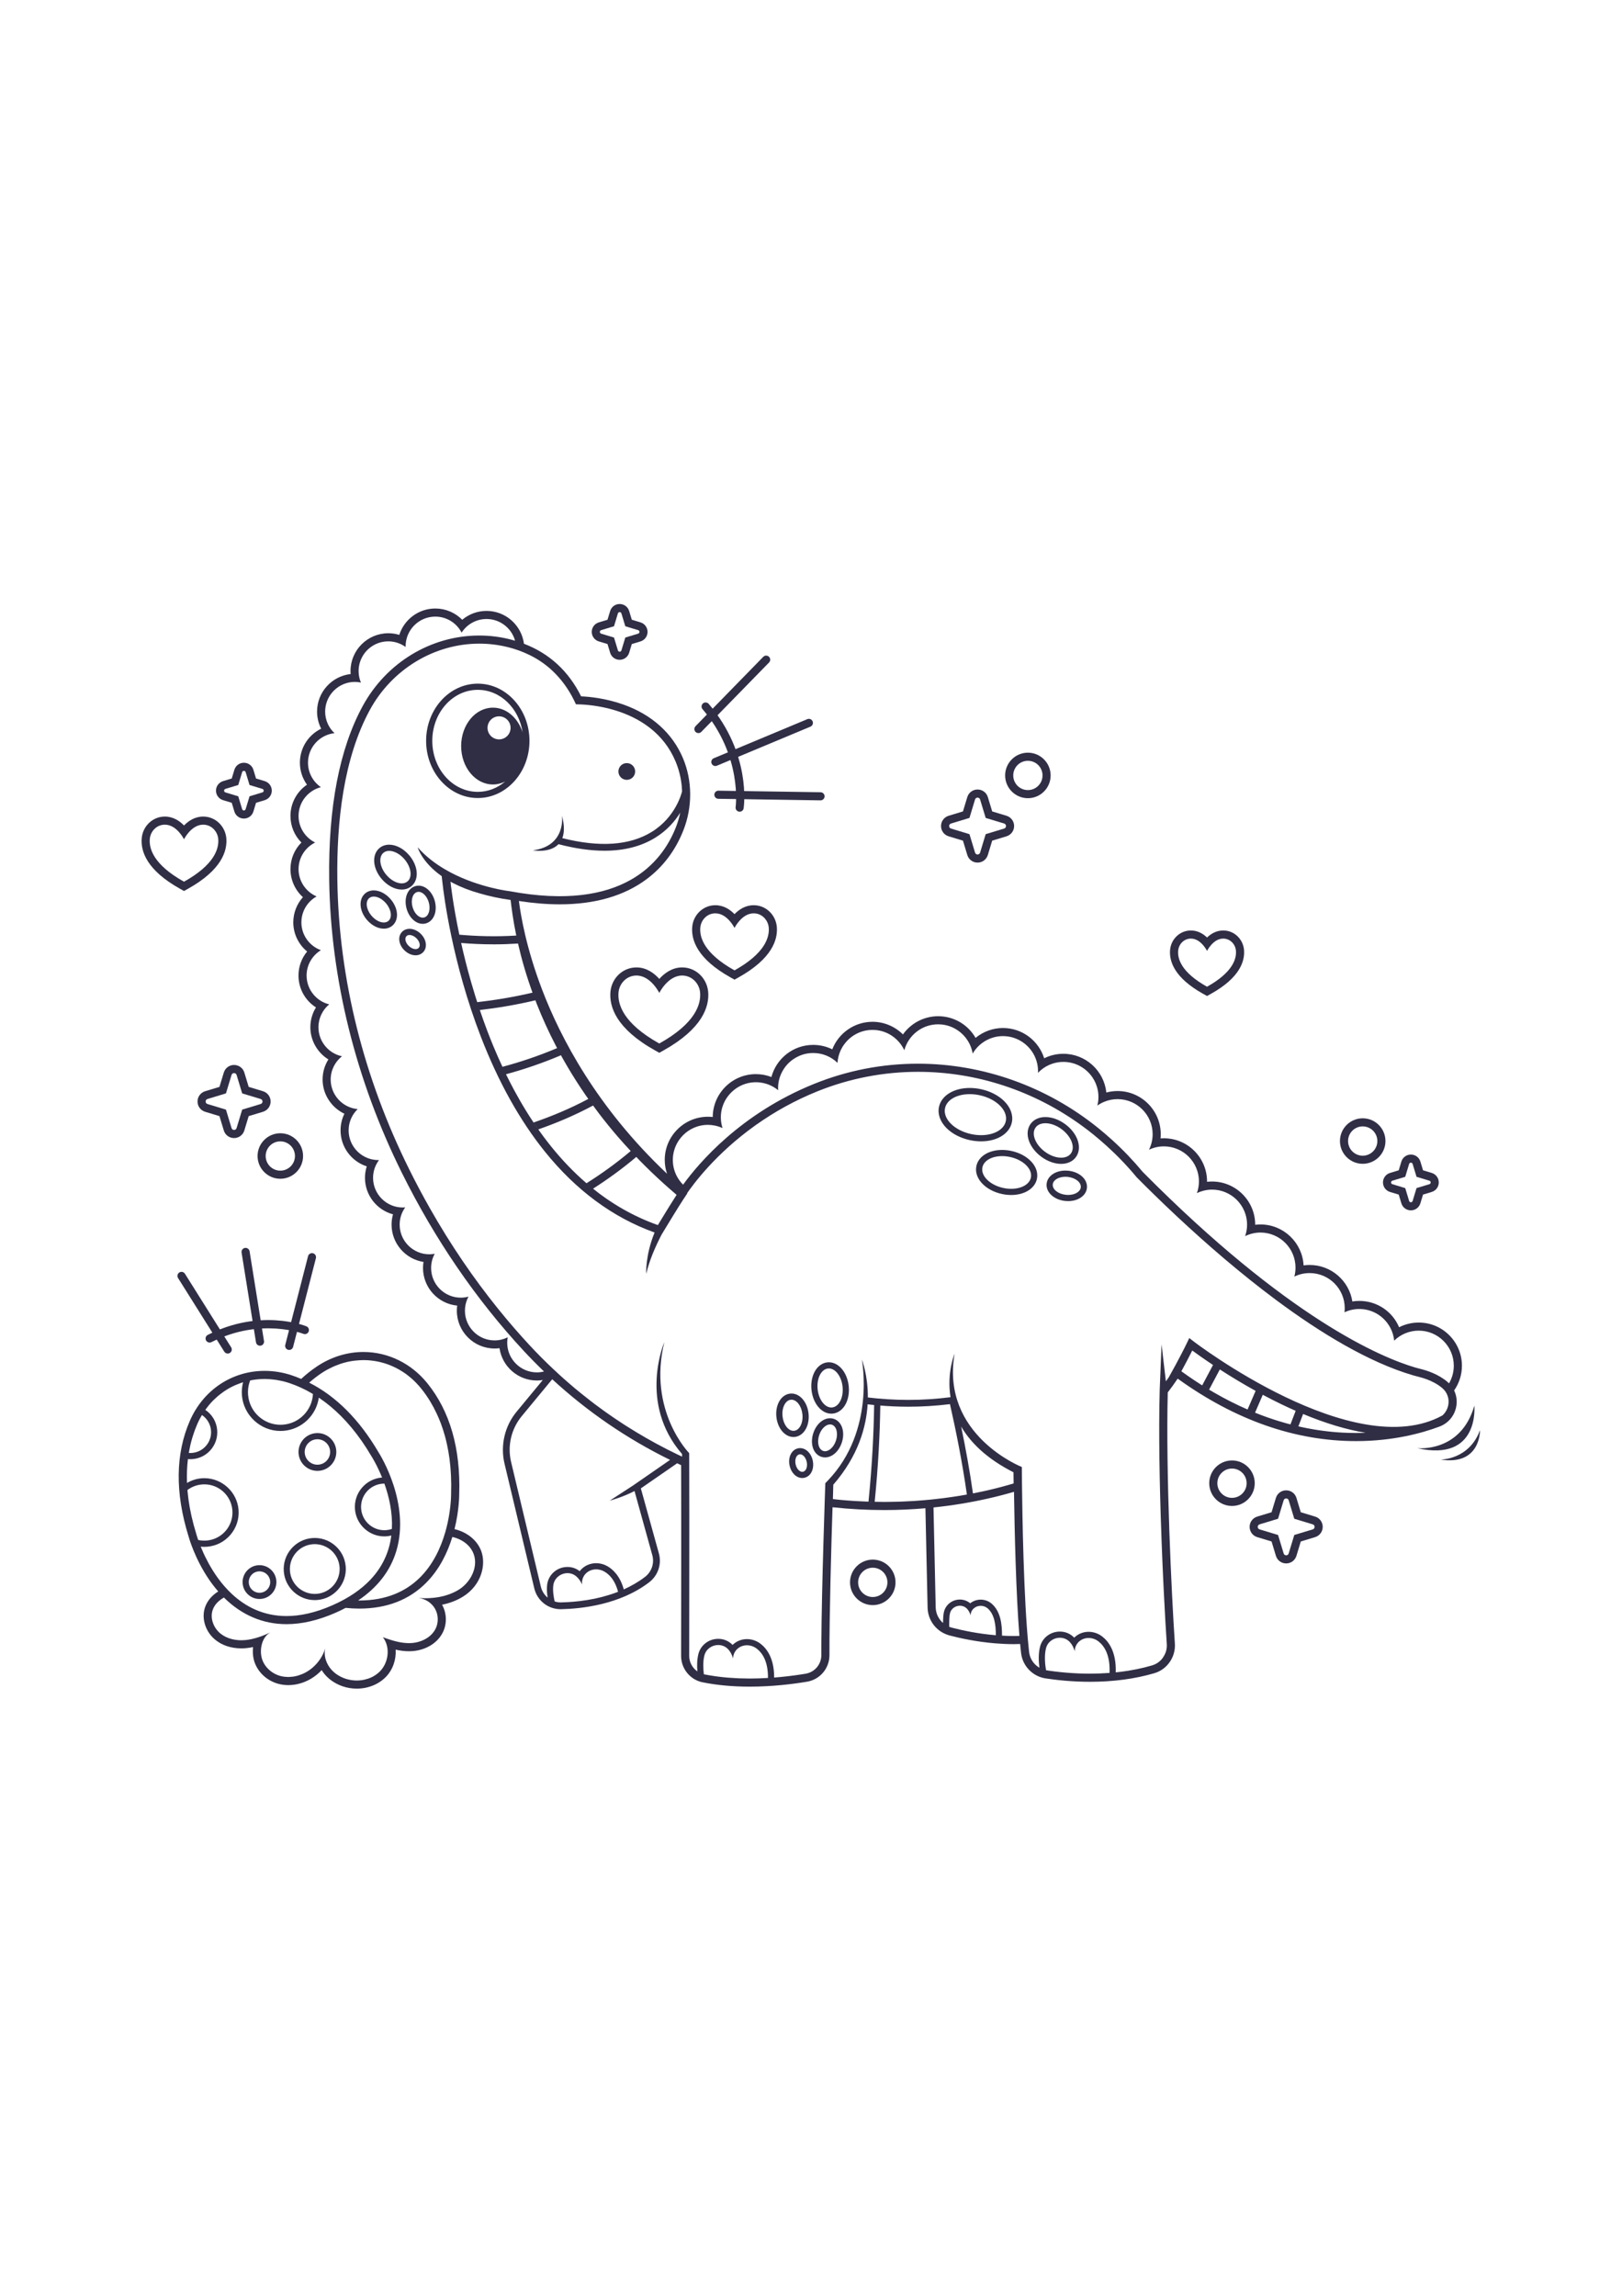 <?xml version="1.0" encoding="utf-8"?>
<!-- Generator: Adobe Illustrator 27.5.0, SVG Export Plug-In . SVG Version: 6.00 Build 0)  -->
<svg xmlns="http://www.w3.org/2000/svg" xmlns:xlink="http://www.w3.org/1999/xlink" viewBox="0 0 500 500" width="595" height="842" preserveAspectRatio="xMidYMid meet" data-scaled="true">
<g id="BACKGROUND">
	<rect style="fill:#FFFFFF;" width="500" height="500"/>
</g>
<g id="OBJECTS">
	<g>
		<g>
			<g>
				<g>
					<path style="fill:#302E45;" d="M436.853,342.529c0,0,13.486,1.53,17.632-13.109
						C454.484,329.42,456.209,346.876,436.853,342.529z"/>
				</g>
			</g>
		</g>
		<g>
			<g>
				<g>
					<path style="fill:#302E45;" d="M444.082,346.042c0,0,8.786,0.109,12.151-9.06C456.233,336.983,456.508,347.974,444.082,346.042
						z"/>
				</g>
			</g>
		</g>
	</g>
	<g>
		<path style="fill:#302E45;" d="M450.658,317.126c0-7.341-5.973-13.314-13.314-13.314c-2.137,0-4.202,0.503-6.055,1.451
			c-2.024-4.821-6.768-8.121-12.272-8.121c-0.724,0-1.438,0.057-2.139,0.17c-0.998-6.361-6.516-11.242-13.153-11.242
			c-0.635,0-1.262,0.043-1.879,0.13c-0.363-7.02-6.188-12.619-13.296-12.619c-0.545,0-1.086,0.033-1.621,0.099
			c0-0.006,0-0.013,0-0.019c0-7.342-5.973-13.314-13.314-13.314c-0.513,0-1.023,0.03-1.527,0.088c0-0.034,0-0.068,0-0.102
			c0-7.341-5.973-13.314-13.314-13.314c-0.342,0-0.683,0.013-1.021,0.039c0.041-0.424,0.062-0.852,0.062-1.282
			c0-7.341-5.973-13.314-13.314-13.314c-1.18,0-2.341,0.155-3.461,0.458c-0.693-6.695-6.368-11.934-13.243-11.934
			c-2.091,0-4.101,0.478-5.915,1.385c-1.696-5.403-6.751-9.333-12.706-9.333c-3.111,0-6.092,1.11-8.444,3.043
			c-2.311-4.04-6.644-6.677-11.541-6.677c-4.388,0-8.397,2.172-10.843,5.611c-2.458-2.443-5.82-3.891-9.379-3.891
			c-5.613,0-10.467,3.504-12.41,8.486c-1.808-0.893-3.816-1.365-5.895-1.365c-6.159,0-11.355,4.204-12.869,9.894
			c-1.514-0.583-3.133-0.889-4.773-0.889c-7.309,0-13.261,5.92-13.314,13.217c-0.489-0.055-0.983-0.083-1.48-0.083
			c-7.341,0-13.314,5.973-13.314,13.314c0,1.49,0.257,2.919,0.711,4.258c-21.564-20.351-32.801-41.784-38.522-56.758
			c-4.789-12.536-6.531-22.496-7.143-27.301c4.432,0.681,8.651,1.025,12.578,1.025c10.865,0,19.863-2.599,26.744-7.724
			c5.107-3.804,8.936-8.882,11.381-15.091c2.827-7.181,2.788-15.26-0.105-22.165c-3.243-7.738-9.612-13.479-18.418-16.602
			c-5.442-1.93-10.441-2.406-13.005-2.515c-3.878-7.795-9.793-13.223-17.617-16.212c-0.754-5.702-5.635-10.121-11.539-10.121
			c-2.786,0-5.421,0.987-7.493,2.735c-2.157-2.195-5.122-3.475-8.294-3.475c-5.197,0-9.61,3.42-11.107,8.127
			c-1.088-0.333-2.225-0.503-3.383-0.503c-6.425,0-11.652,5.227-11.652,11.652c0,0.309,0.012,0.617,0.036,0.922
			c-5.814,0.65-10.349,5.595-10.349,11.579c0,1.836,0.445,3.64,1.268,5.259c-3.917,1.895-6.559,5.899-6.559,10.486
			c0,2.463,0.782,4.826,2.182,6.779c-3.117,2.122-5.09,5.685-5.09,9.62c0,3.141,1.239,6.057,3.377,8.199
			c-2.137,2.142-3.377,5.058-3.377,8.199c0,3.355,1.435,6.471,3.839,8.642c-1.882,2.106-2.969,4.858-2.969,7.757
			c0,3.532,1.623,6.816,4.267,8.993c-1.703,2.052-2.66,4.645-2.66,7.406c0,4.072,2.096,7.728,5.385,9.818
			c-1.121,1.815-1.731,3.921-1.731,6.109c0,4.113,2.197,7.844,5.562,9.924c-1.158,1.832-1.787,3.967-1.787,6.196
			c0,4.586,2.75,8.658,6.721,10.541c-0.777,1.576-1.187,3.319-1.187,5.127c0,5.178,3.394,9.578,8.075,11.09
			c-0.361,1.13-0.547,2.314-0.547,3.525c0,5.383,3.669,9.926,8.639,11.257c-0.29,1.022-0.439,2.085-0.439,3.166
			c0,5.809,4.273,10.639,9.841,11.511c-0.099,0.613-0.15,1.234-0.15,1.857c0,6.048,4.632,11.035,10.535,11.599
			c-0.071,0.52-0.107,1.046-0.107,1.572c0,6.425,5.227,11.652,11.652,11.652c0.505,0,1.006-0.032,1.501-0.097
			c0.823,5.625,5.679,9.957,11.529,9.957c0.62,0,1.224-0.063,1.818-0.156l-8.09,9.785c-3.653,4.419-5.044,10.387-3.719,15.965
			l9.176,38.439c0.901,3.796,4.244,6.449,8.127,6.449l0.185-0.002c6.254-0.138,18.089-1.398,27.094-8.28
			c2.767-2.114,3.942-5.638,2.996-8.976l-5.546-19.979l11.192-7.741c0.408,0.192,0.812,0.392,1.222,0.581
			c0.053,15.478,0.013,47.395-0.007,58.775c-0.007,3.942,2.777,7.367,6.619,8.145c4.396,0.889,9.283,1.34,14.525,1.34
			c7.106,0,13.525-0.826,17.658-1.518c4.033-0.676,6.947-4.135,6.929-8.226c-0.051-11.56,0.594-34.972,0.952-45.543
			c5.292,0.574,10.637,0.864,15.928,0.864c4.23,0,8.476-0.191,12.703-0.559l0.672,30.617c0.078,3.663,2.322,6.891,5.72,8.234
			c0.368,0.154,0.728,0.274,1.097,0.367c3.161,0.831,8.186,1.933,14.011,2.419c1.977,0.164,3.94,0.248,5.834,0.248
			c0.629,0,1.242-0.031,1.862-0.049c0.092,0.973,0.187,1.903,0.287,2.772c0.46,3.999,3.559,7.218,7.536,7.829
			c3.121,0.479,8.034,1.051,13.716,1.051c7.178,0,13.859-0.892,19.855-2.652c3.939-1.156,6.592-5.005,6.308-9.152
			c-0.997-14.573-2.824-52.397-2.194-77.372c1.071-1.386,2.094-2.81,3.059-4.258c17.731,12.781,36.219,19.257,54.989,19.257
			c11.392,0,20.275-2.437,25.722-4.482c2.726-1.023,4.66-3.348,5.172-6.218c0.306-1.713,0.055-3.414-0.667-4.906
			C449.762,322.582,450.658,319.958,450.658,317.126z M209.263,247.657c0.195-0.288,0.403-0.566,0.623-0.833
			c0.441-0.534,0.933-1.026,1.467-1.467c1.069-0.882,2.309-1.564,3.663-1.986c1.015-0.316,2.094-0.487,3.212-0.487l0,0
			c0.023,0,0.044,0.004,0.067,0.004c0.713,0.005,1.407,0.085,2.08,0.224c0.822,0.17,1.613,0.425,2.358,0.768v0
			c-0.169-0.523-0.3-1.063-0.389-1.616c-0.089-0.553-0.136-1.121-0.136-1.7c0-1.118,0.171-2.197,0.487-3.212
			c0.211-0.677,0.487-1.325,0.82-1.938c0.262-0.482,0.569-0.934,0.899-1.368c1.977-2.604,5.095-4.296,8.608-4.296
			c0.916,0,1.804,0.12,2.654,0.336c0.357,0.091,0.709,0.193,1.051,0.318c0.289,0.106,0.572,0.224,0.849,0.353
			c0.554,0.258,1.083,0.563,1.581,0.907c0.249,0.172,0.491,0.355,0.724,0.547c-0.013-0.217-0.033-0.432-0.033-0.652
			c0-1.118,0.171-2.197,0.487-3.212c0.177-0.567,0.409-1.108,0.672-1.631c0.111-0.22,0.229-0.434,0.353-0.645
			c0.288-0.486,0.603-0.954,0.96-1.387c0.441-0.534,0.933-1.026,1.467-1.467c0.433-0.358,0.901-0.673,1.387-0.96
			c0.211-0.125,0.425-0.243,0.645-0.354c0.523-0.263,1.064-0.495,1.631-0.672c1.015-0.317,2.094-0.487,3.212-0.487
			c2.871,0,5.534,1.111,7.51,3.032c0.043-0.707,0.154-1.396,0.327-2.06c0.173-0.664,0.407-1.304,0.697-1.913
			c0.145-0.304,0.304-0.601,0.475-0.889c0.267-0.448,0.574-0.867,0.901-1.27c0.304-0.375,0.623-0.736,0.973-1.066
			c0.727-0.687,1.548-1.274,2.443-1.74c1.491-0.777,3.184-1.216,4.979-1.216c0.271,0,0.54,0.01,0.806,0.03
			c1.862,0.138,3.593,0.751,5.073,1.718c1.057,0.69,1.987,1.561,2.746,2.568c0.303,0.403,0.58,0.827,0.826,1.27
			c0.123,0.222,0.238,0.448,0.346,0.679c1.248-4.593,5.443-7.985,10.426-7.985c0.334,0,0.665,0.015,0.991,0.045
			c1.632,0.149,3.16,0.663,4.501,1.46c0.536,0.319,1.043,0.682,1.515,1.086c0.472,0.404,0.908,0.847,1.305,1.325
			c1.189,1.434,2.016,3.18,2.339,5.095c0.235-0.401,0.494-0.786,0.777-1.153c0.565-0.733,1.221-1.392,1.952-1.96
			c1.096-0.851,2.359-1.496,3.731-1.876c0.915-0.253,1.878-0.389,2.873-0.389l0,0c1.118,0,2.197,0.171,3.212,0.487
			c0.677,0.211,1.325,0.487,1.938,0.82c0.306,0.167,0.604,0.348,0.892,0.542c0.575,0.389,1.112,0.832,1.601,1.322
			s0.932,1.026,1.322,1.601c1.167,1.726,1.849,3.806,1.849,6.042c0,0.174-0.018,0.343-0.026,0.515
			c0.493-0.519,1.036-0.99,1.622-1.404c0.586-0.414,1.214-0.772,1.878-1.065c0.332-0.146,0.672-0.277,1.02-0.389
			c1.044-0.339,2.157-0.522,3.314-0.522c3.727,0,7.019,1.895,8.965,4.772c0.195,0.288,0.376,0.585,0.542,0.892
			c0.333,0.613,0.609,1.261,0.82,1.938c0.316,1.015,0.487,2.094,0.487,3.212c0,0.917-0.127,1.803-0.343,2.654l0,0
			c0.661-0.469,1.377-0.866,2.135-1.18c1.264-0.523,2.647-0.813,4.098-0.813c5.963,0,10.814,4.851,10.814,10.814
			c0,0.429-0.026,0.852-0.076,1.268c-0.1,0.831-0.296,1.633-0.574,2.396c-0.139,0.382-0.299,0.753-0.478,1.114
			c1.395-0.657,2.946-1.035,4.587-1.035c1.491,0,2.912,0.303,4.205,0.851c0.647,0.274,1.261,0.609,1.837,0.998
			c0.863,0.584,1.638,1.288,2.299,2.09c0.441,0.534,0.832,1.111,1.165,1.724c0.333,0.613,0.609,1.261,0.82,1.938
			c0.316,1.015,0.487,2.094,0.487,3.212c0,0.628-0.057,1.242-0.163,1.84c-0.053,0.299-0.118,0.593-0.195,0.883
			c-0.077,0.29-0.165,0.576-0.264,0.856c0.602-0.288,1.239-0.512,1.894-0.688c0.881-0.236,1.799-0.377,2.754-0.377
			c1.491,0,2.912,0.303,4.205,0.851c0.647,0.274,1.261,0.609,1.837,0.998c0.863,0.584,1.638,1.288,2.3,2.09
			c0.441,0.534,0.832,1.112,1.165,1.724c0.333,0.613,0.609,1.261,0.82,1.938c0.316,1.015,0.487,2.094,0.487,3.212
			c0,0.308-0.014,0.613-0.04,0.915c-0.079,0.904-0.273,1.776-0.56,2.605l0,0c1.072-0.523,2.238-0.88,3.469-1.026
			c0.41-0.049,0.828-0.074,1.251-0.074c1.491,0,2.912,0.303,4.205,0.851c0.647,0.274,1.261,0.609,1.837,0.998
			c0.576,0.389,1.112,0.832,1.601,1.322c1.958,1.958,3.171,4.662,3.171,7.643c0,0.469-0.03,0.935-0.09,1.395
			c-0.06,0.46-0.149,0.914-0.267,1.36c1.45-0.707,3.052-1.079,4.717-1.079c5.963,0,10.814,4.851,10.814,10.814
			c0,0.423-0.026,0.846-0.076,1.267c1.063-0.498,2.196-0.817,3.369-0.945c0.391-0.043,0.787-0.064,1.185-0.064l0,0
			c1.752,0,3.408,0.419,4.873,1.161c1.465,0.743,2.739,1.809,3.728,3.105c0.396,0.518,0.745,1.073,1.043,1.659
			c0.596,1.171,0.985,2.464,1.118,3.831c1.993-1.95,4.695-3.086,7.564-3.086c5.963,0,10.814,4.851,10.814,10.814
			c0,1.118-0.171,2.197-0.487,3.212c-0.211,0.677-0.487,1.325-0.82,1.938c-0.053,0.098-0.117,0.189-0.173,0.284
			c-0.133-0.132-0.258-0.271-0.402-0.396c-2.868-2.478-6.548-3.589-7.996-3.951c-0.811-0.203-1.433-0.37-2.014-0.541
			c-10.289-3.025-39.061-14.951-84-60.283c-2.867-3.456-6.016-6.746-9.363-9.783l-0.049-0.054l-0.108-0.087
			c-1.396-1.261-2.813-2.475-4.214-3.607c-15.806-12.779-35.527-19.817-55.532-19.817c-11.035,0-21.811,2.092-32.027,6.219
			c-22.677,9.159-35.616,24.47-40.394,31.073c-0.242-0.242-0.473-0.496-0.691-0.76c-0.221-0.267-0.429-0.545-0.623-0.833
			c-1.167-1.726-1.849-3.806-1.849-6.042S208.096,249.383,209.263,247.657z M202.796,273.775L202.796,273.775
			c-7.744-2.742-14.571-6.783-20.587-11.707c-2.005-1.641-3.92-3.38-5.749-5.202c-3.658-3.644-6.971-7.618-9.969-11.8
			c-2.999-4.182-5.684-8.57-8.086-13.043c-0.4-0.745-0.793-1.493-1.177-2.243c-0.769-1.499-1.508-3.005-2.217-4.514
			c0.317,0.676,0.643,1.35,0.973,2.025c5.171-1.398,10.907-3.291,16.942-5.854c-0.407-0.738-0.802-1.472-1.188-2.203
			c-6.021,2.546-11.724,4.402-16.848,5.767c-1.017-2.175-1.974-4.354-2.872-6.524c-0.622-1.506-1.217-3.007-1.784-4.499
			c-0.831-2.184-1.603-4.349-2.322-6.48c5.201-0.607,11.016-1.551,17.131-2.994c0.175,0.455,0.339,0.902,0.522,1.363
			c0.805,2.028,1.69,4.113,2.663,6.246c0.973,2.133,2.035,4.314,3.193,6.534c2.896,5.55,6.396,11.344,10.632,17.244
			c-0.24-0.334-0.46-0.665-0.695-0.998c-5.683,3.035-11.482,5.415-16.871,7.266c0.477,0.713,0.963,1.421,1.458,2.124
			c5.408-1.89,11.198-4.299,16.877-7.354c0.612,0.837,1.22,1.674,1.862,2.514c1.814,2.375,3.75,4.762,5.816,7.153
			c1.254,1.451,2.573,2.903,3.926,4.355c-4.581,3.868-9.227,7.163-13.624,9.925c0.467,0.401,0.932,0.803,1.408,1.193
			c0.201,0.164,0.409,0.32,0.611,0.483c4.316-2.75,8.855-5.998,13.327-9.783c0.321,0.334,0.624,0.668,0.95,1.002
			c2.335,2.389,4.809,4.773,7.43,7.143c1.311,1.185,2.658,2.366,4.043,3.543c-0.488,0.735-1.235,1.921-2.031,3.204
			c-0.318,0.513-0.645,1.042-0.966,1.563c-0.481,0.783-0.95,1.549-1.362,2.223C203.389,272.795,202.797,273.774,202.796,273.775
			L202.796,273.775z M146.46,203.025c-0.441-1.419-0.858-2.818-1.251-4.191c-1.231-4.292-2.237-8.335-3.058-12
			c3.124,0.258,6.518,0.423,10.109,0.423c2.393,0,4.879-0.083,7.422-0.249c0.524,2.292,1.162,4.783,1.945,7.445
			c0.778,2.648,1.699,5.463,2.789,8.416c-0.09-0.245-0.169-0.48-0.258-0.723c-6.104,1.426-11.891,2.345-17.047,2.93
			C146.888,204.388,146.671,203.704,146.46,203.025z M139.804,168.442c2.247,1.161,4.931,2.24,8.144,3.131
			c2.904,0.848,6.109,1.551,9.452,2.005c0.268,2.319,0.739,6.101,1.747,10.969c-6.402,0.397-12.378,0.194-17.552-0.267
			c-2.027-9.597-2.69-16.025-2.726-16.333C139.167,168.113,139.481,168.278,139.804,168.442z M156.352,310.023
			c0-0.567,0.059-1.12,0.158-1.659c-0.61,0.301-1.256,0.539-1.932,0.701c-0.675,0.162-1.38,0.249-2.104,0.249
			c-0.631,0-1.247-0.064-1.842-0.186c-1.786-0.366-3.383-1.254-4.626-2.497c-1.657-1.657-2.684-3.945-2.684-6.468
			c0-1.178,0.224-2.305,0.632-3.34c0.136-0.345,0.292-0.68,0.467-1.003c-0.759,0.204-1.552,0.324-2.375,0.324
			c-5.046,0-9.152-4.106-9.152-9.152c0-1.583,0.405-3.074,1.115-4.374c-0.538,0.099-1.089,0.158-1.654,0.158l0,0
			c-0.946,0-1.859-0.144-2.719-0.412c-1.146-0.357-2.195-0.934-3.1-1.68c-0.452-0.373-0.868-0.789-1.241-1.241
			c-1.307-1.583-2.093-3.61-2.093-5.818c0-1.485,0.359-2.886,0.992-4.126c0.105-0.207,0.218-0.409,0.339-0.606
			c0.12-0.197,0.247-0.39,0.382-0.577l0,0c-0.251,0.021-0.503,0.039-0.76,0.039c-5.046,0-9.152-4.105-9.152-9.152
			c0-2.054,0.688-3.945,1.835-5.474c-0.071,0.002-0.14,0.011-0.212,0.011c-2.839,0-5.38-1.299-7.059-3.334
			c-0.373-0.452-0.704-0.941-0.986-1.459c-0.705-1.297-1.106-2.782-1.106-4.359l0,0c0-0.321,0.017-0.639,0.049-0.952
			c0.163-1.564,0.723-3.012,1.576-4.242c0.341-0.492,0.729-0.949,1.158-1.365c-2.037-0.185-3.884-1.04-5.317-2.342
			c-0.819-0.744-1.503-1.634-2.01-2.629c-0.253-0.497-0.463-1.021-0.623-1.565c-0.24-0.817-0.369-1.68-0.369-2.574
			c0-2.904,1.364-5.491,3.48-7.169c-0.259-0.055-0.513-0.12-0.763-0.197c-1.001-0.305-1.929-0.776-2.753-1.382
			c-0.618-0.455-1.177-0.985-1.663-1.577c-0.324-0.395-0.616-0.817-0.871-1.262c-0.511-0.891-0.876-1.876-1.062-2.922
			c-0.093-0.523-0.142-1.061-0.142-1.611v0c0-0.354,0.02-0.703,0.06-1.047c0.157-1.375,0.621-2.658,1.32-3.779
			c0.524-0.841,1.181-1.591,1.942-2.221h0c-1.499-0.368-2.854-1.104-3.963-2.108c-1.848-1.673-3.012-4.087-3.012-6.771
			c0-1.654,0.443-3.206,1.215-4.544c0.386-0.669,0.855-1.285,1.392-1.835c0.537-0.549,1.142-1.032,1.802-1.434
			c-0.876-0.321-1.69-0.772-2.418-1.329c-0.364-0.279-0.707-0.584-1.025-0.913c-0.318-0.329-0.612-0.681-0.879-1.055
			c-0.267-0.373-0.506-0.767-0.714-1.179c-0.313-0.618-0.558-1.276-0.725-1.965c-0.056-0.229-0.102-0.462-0.14-0.698
			c-0.076-0.472-0.115-0.956-0.115-1.449c0-1.285,0.267-2.508,0.747-3.618c0.641-1.48,1.662-2.758,2.939-3.712
			c0.319-0.238,0.655-0.457,1.004-0.653c-3.266-1.399-5.56-4.644-5.56-8.416c0-1.797,0.522-3.473,1.422-4.887
			c0.45-0.707,0.995-1.348,1.615-1.906c0.31-0.279,0.64-0.537,0.986-0.772c0.346-0.235,0.71-0.447,1.088-0.634
			c-0.378-0.187-0.741-0.399-1.088-0.634c-0.346-0.235-0.676-0.493-0.986-0.772c-0.621-0.558-1.165-1.199-1.615-1.906
			c-0.9-1.413-1.422-3.089-1.422-4.887c0-2.132,0.734-4.093,1.961-5.648c0.767-0.972,1.728-1.785,2.822-2.381
			c0.219-0.119,0.443-0.23,0.673-0.332c0.459-0.203,0.937-0.37,1.431-0.496c-0.3-0.206-0.587-0.43-0.86-0.67
			c-0.546-0.479-1.034-1.023-1.454-1.618c-1.048-1.488-1.665-3.3-1.665-5.255c0-4.715,3.585-8.607,8.172-9.098
			c-0.221-0.209-0.432-0.428-0.632-0.658c-0.599-0.688-1.098-1.466-1.472-2.31c-0.499-1.126-0.777-2.37-0.777-3.68
			c0-2.208,0.786-4.235,2.092-5.818c0.373-0.452,0.789-0.868,1.241-1.241c0.904-0.747,1.954-1.323,3.1-1.68
			c0.859-0.268,1.772-0.412,2.718-0.412h0c0.643,0,1.27,0.068,1.876,0.195c-0.46-1.091-0.715-2.289-0.715-3.545
			c0-1.892,0.577-3.653,1.565-5.113c1.646-2.435,4.433-4.039,7.587-4.039l0,0c0.749,0,1.477,0.092,2.173,0.263
			c0.929,0.229,1.801,0.602,2.596,1.09c0.199,0.122,0.392,0.252,0.58,0.388l0,0c-0.002-0.072-0.011-0.142-0.011-0.214
			c0-5.046,4.105-9.152,9.152-9.152c3.522,0,6.58,2.003,8.11,4.926c0.204-0.314,0.427-0.616,0.667-0.902
			c0.48-0.573,1.028-1.087,1.632-1.528c0.604-0.442,1.264-0.811,1.967-1.095c0.703-0.284,1.449-0.484,2.225-0.585
			c0.388-0.051,0.784-0.077,1.186-0.077l0,0c1.577,0,3.062,0.401,4.359,1.106c0.519,0.282,1.007,0.613,1.459,0.986
			c0.452,0.373,0.868,0.789,1.241,1.241c0.801,0.97,1.398,2.111,1.746,3.355c-0.585-0.172-1.178-0.334-1.782-0.481
			c-3.031-0.74-6.146-1.116-9.258-1.116c-14.865,0-28.635,8.328-35.936,21.735c-7.161,13.151-10.635,31.156-10.326,53.514
			c0.421,30.444,8.173,61.695,22.419,90.376c10.195,20.525,22.841,38.988,37.586,54.876c2.017,2.173,4.092,4.273,6.213,6.314
			c-0.705,0.174-1.437,0.277-2.195,0.277C160.458,319.175,156.352,315.07,156.352,310.023z M170.551,384.893
			c0.254-2.333,2.296-3.85,4.387-3.85c0.966,0,1.942,0.323,2.757,1.04c0.648,0.572,1.277,1.381,1.762,2.505
			c0,0-0.371-1.734,0.972-3.258c0.867-0.974,2.094-1.453,3.347-1.453c0.854,0,1.72,0.223,2.492,0.663
			c1.561,0.885,3.332,2.666,4.256,6.252c-0.037,0.014-0.074,0.031-0.111,0.046c-0.692,0.267-1.386,0.509-2.079,0.734
			c-0.241,0.079-0.481,0.15-0.721,0.224c-0.512,0.157-1.022,0.305-1.53,0.442c-0.226,0.061-0.452,0.124-0.676,0.181
			c-0.694,0.176-1.384,0.338-2.064,0.48c-0.117,0.024-0.231,0.043-0.347,0.067c-0.598,0.12-1.188,0.228-1.77,0.325
			c-0.193,0.032-0.385,0.062-0.576,0.092c-0.579,0.09-1.15,0.17-1.707,0.239c-0.089,0.011-0.182,0.025-0.27,0.035
			c-0.677,0.08-1.335,0.147-1.971,0.2c-0.06,0.005-0.117,0.009-0.176,0.014c-0.608,0.049-1.198,0.089-1.76,0.118
			c-0.033,0.002-0.066,0.004-0.099,0.005c-0.602,0.03-1.177,0.051-1.717,0.062c-0.056,0.002-0.112,0.002-0.168,0.002
			c-0.331-0.002-0.656-0.032-0.974-0.084c-0.138-0.023-0.27-0.064-0.406-0.096c-0.141-0.033-0.281-0.067-0.417-0.11
			C170.654,388.322,170.37,386.528,170.551,384.893z M195.126,354.045l-7.147,4.644c0,0,3.849-0.985,7.617-2.949l5.478,19.732
			c0.707,2.494-0.192,5.164-2.252,6.738c-2.055,1.571-4.27,2.83-6.535,3.844c-1.149-4.174-3.383-6.209-5.08-7.171
			c-1.044-0.595-2.232-0.911-3.432-0.911h0c-1.849,0-3.588,0.763-4.77,2.092c-0.11,0.125-0.212,0.25-0.307,0.376
			c-1.081-0.854-2.374-1.302-3.761-1.302c-3.236,0-5.936,2.385-6.281,5.549c-0.128,1.158-0.074,2.447,0.159,3.902
			c-1.01-0.848-1.765-2.009-2.088-3.366l-9.175-38.437c-1.18-4.971,0.039-10.207,3.295-14.145l9.387-11.354
			c10.877,10.01,23.036,18.34,36.318,24.854L195.126,354.045z M217.131,406.431c0.523-2.05,2.389-3.238,4.268-3.238
			c1.169,0,2.342,0.459,3.2,1.456c0.562,0.667,1.067,1.543,1.391,2.724c0,0-0.124-1.772,1.419-3.077
			c0.818-0.693,1.827-1.022,2.846-1.022c1.07,0,2.153,0.363,3.04,1.051c1.686,1.296,3.496,3.896,3.439,9.021
			c-0.852,0.051-1.727,0.091-2.614,0.12c-0.02,0.001-0.041,0.001-0.062,0.002c-0.057,0.002-0.111,0.005-0.168,0.007
			c-0.072,0.002-0.147,0.002-0.22,0.004c-0.719,0.02-1.449,0.031-2.185,0.035c-0.135,0.001-0.264,0.006-0.399,0.006
			c-0.067,0-0.137-0.004-0.205-0.004c-1.011-0.002-2.036-0.022-3.07-0.061c-0.156-0.006-0.312-0.015-0.469-0.022
			c-0.981-0.043-1.969-0.105-2.961-0.187c-0.116-0.01-0.231-0.016-0.346-0.027c-1.047-0.092-2.097-0.213-3.146-0.354
			c-0.218-0.029-0.434-0.062-0.652-0.093c-0.995-0.145-1.989-0.31-2.977-0.504c-0.065-0.013-0.132-0.023-0.197-0.036
			c-0.031-0.006-0.059-0.02-0.089-0.027C216.778,410.632,216.646,408.361,217.131,406.431z M269.464,329.226
			c-0.123,8.209-0.583,18.372-1.742,29.771c0.493,0.017,0.986,0.034,1.48,0.045c-0.326-0.008-0.654-0.006-0.98-0.016
			c-0.261-0.008-0.521-0.02-0.781-0.029c-1.204-0.043-2.406-0.1-3.606-0.172c-0.277-0.017-0.555-0.033-0.832-0.051
			c-1.403-0.093-2.803-0.201-4.2-0.334c-0.006-0.001-0.012-0.001-0.017-0.002c-0.679-0.065-1.354-0.152-2.031-0.226l0.12-4.427
			c7.696-8.868,10.157-17.761,10.58-24.773C268.116,329.09,268.788,329.159,269.464,329.226z M280.013,329.75
			c4.112,0,8.401-0.244,12.826-0.793c1.898,8.402,3.855,18.194,5.212,27.852c0,0.003,0.001,0.007,0.001,0.01
			c-0.52,0.093-1.046,0.183-1.573,0.272c-0.197,0.033-0.391,0.069-0.589,0.101c-0.038,0.006-0.074,0.013-0.111,0.019
			c-0.033,0.005-0.065,0.01-0.098,0.015c-1.318,0.215-2.636,0.404-3.955,0.581c-0.332,0.045-0.664,0.089-0.996,0.132
			c-1.007,0.128-2.015,0.246-3.022,0.353l0-0.008c-0.306,0.032-0.612,0.074-0.917,0.105c-0.246,0.024-0.493,0.044-0.739,0.067
			c-0.28,0.026-0.559,0.044-0.839,0.069l0,0.008c-0.095,0.008-0.19,0.018-0.285,0.026c-0.777,0.067-1.553,0.126-2.329,0.18
			c-0.315,0.022-0.63,0.047-0.945,0.067c-1.272,0.08-2.543,0.143-3.813,0.189c-0.386,0.014-0.773,0.024-1.159,0.035
			c-1.057,0.03-2.114,0.049-3.17,0.056c-0.31,0.002-0.62,0.009-0.929,0.009c-0.006,0-0.012,0-0.018,0
			c-0.069,0-0.139-0.003-0.208-0.003c-0.909-0.001-1.817-0.025-2.725-0.043c1.148-11.336,1.608-21.451,1.734-29.652
			c-0.107-0.009-0.209-0.021-0.316-0.03C273.93,329.608,276.919,329.75,280.013,329.75z M312.461,353.402
			c-0.218,0.065-0.441,0.129-0.661,0.193c-0.802,0.235-1.614,0.464-2.437,0.688c-0.546,0.148-1.095,0.294-1.65,0.437
			c-0.447,0.115-0.897,0.228-1.35,0.339c-0.858,0.211-1.727,0.415-2.608,0.612c-0.282,0.063-0.568,0.124-0.852,0.186
			c-0.907,0.197-1.828,0.385-2.76,0.568c-0.072,0.014-0.146,0.028-0.218,0.042c-0.985-6.996-2.281-14.053-3.641-20.606
			c2.872,4.9,7.818,9.878,16.137,14.103l0.04,3.436V353.402z M292.931,328.946c0.166-0.021,0.332-0.04,0.498-0.062
			C293.262,328.905,293.097,328.925,292.931,328.946z M292.841,393.409c0.37-1.473,1.708-2.324,3.056-2.324
			c0.84,0,1.683,0.33,2.298,1.047c0.41,0.467,0.762,1.105,1.01,1.953c0,0-0.095-1.276,1.019-2.219
			c0.594-0.505,1.343-0.755,2.092-0.755c0.763,0,1.527,0.26,2.128,0.774c2.115,1.829,2.534,5.068,2.534,8.297
			c-5.477-0.457-10.278-1.477-13.612-2.353c-0.267-0.067-0.514-0.152-0.762-0.257C292.583,395.857,292.641,394.181,292.841,393.409z
			 M312.602,400.421c-1.266,0-2.502-0.049-3.72-0.118v-0.121c0-3.248-0.363-7.29-3.193-9.738c-0.935-0.801-2.131-1.238-3.374-1.238
			c-1.186,0-2.329,0.401-3.233,1.131c-0.874-0.739-2.003-1.157-3.186-1.157c-2.331,0-4.347,1.548-4.903,3.765
			c-0.178,0.686-0.276,1.852-0.295,3.454c-1.359-1.186-2.218-2.904-2.259-4.8l-0.676-30.798c2.821-0.294,5.631-0.666,8.419-1.121
			c5.683-0.929,11.182-2.171,16.393-3.702c0.189,12.667,0.635,31.656,1.671,44.403C313.698,400.396,313.145,400.421,312.602,400.421
			z M322.446,404.192c0.517-2.05,2.384-3.238,4.263-3.238c1.168,0,2.341,0.459,3.195,1.456c0.572,0.657,1.067,1.543,1.4,2.724
			c0,0-0.124-1.772,1.419-3.086c0.818-0.693,1.827-1.022,2.846-1.022c1.07,0,2.153,0.363,3.04,1.051
			c1.762,1.362,3.657,4.124,3.42,9.712c-0.055,0.004-0.11,0.009-0.165,0.013c-1.933,0.145-3.813,0.209-5.62,0.216
			c-0.085,0-0.175,0.005-0.259,0.005c-0.25,0-0.49-0.007-0.737-0.009c-0.06-0.001-0.122,0-0.182-0.001
			c-0.222-0.002-0.445-0.004-0.664-0.008c-0.029,0-0.058-0.002-0.087-0.002c-0.365-0.007-0.721-0.019-1.078-0.03
			c-0.14-0.005-0.284-0.007-0.423-0.012c-0.101-0.004-0.203-0.006-0.303-0.01c-0.056-0.002-0.109-0.006-0.166-0.008
			c-0.353-0.015-0.696-0.034-1.04-0.053c-0.282-0.015-0.566-0.029-0.841-0.047c-0.341-0.022-0.67-0.047-1.001-0.072
			c-0.263-0.02-0.53-0.038-0.787-0.06c-0.33-0.028-0.646-0.058-0.964-0.089c-0.24-0.023-0.485-0.044-0.717-0.068
			c-0.327-0.034-0.635-0.069-0.948-0.105c-0.206-0.023-0.421-0.046-0.62-0.07c-0.34-0.041-0.659-0.084-0.98-0.126
			c-0.154-0.02-0.317-0.04-0.466-0.06c-0.461-0.063-0.901-0.127-1.316-0.191c-0.073-0.011-0.141-0.037-0.213-0.051
			C322.196,409.48,321.838,406.576,322.446,404.192z M418.021,337.848c-1.397,0-2.832-0.038-4.305-0.12
			c-0.02-0.001-0.039-0.003-0.059-0.004c-0.465-0.026-0.934-0.057-1.406-0.092c-0.039-0.003-0.078-0.006-0.117-0.009
			c-0.455-0.035-0.914-0.073-1.375-0.117c-0.049-0.005-0.098-0.009-0.147-0.014c-0.457-0.044-0.918-0.092-1.382-0.145
			c-0.049-0.005-0.098-0.011-0.147-0.017c-0.473-0.055-0.949-0.114-1.428-0.178c-0.037-0.005-0.073-0.009-0.109-0.014
			c-0.509-0.069-1.021-0.143-1.537-0.223c-0.004-0.001-0.008-0.001-0.011-0.002c-2.13-0.33-4.32-0.757-6.564-1.294
			c0.271,0.065,0.538,0.122,0.807,0.183l1.46-3.805c6.936,2.889,13.355,4.817,19.242,5.788c-0.267,0.01-0.529,0.025-0.799,0.032
			c-0.041,0.001-0.083,0.002-0.124,0.003C419.362,337.838,418.697,337.848,418.021,337.848z M394.305,334.221
			c-0.007-0.002-0.013-0.004-0.02-0.006c-0.564-0.173-1.131-0.353-1.701-0.54c-0.03-0.01-0.06-0.02-0.089-0.029
			c-0.551-0.182-1.104-0.37-1.66-0.566c-0.039-0.014-0.077-0.027-0.116-0.041c-0.554-0.196-1.11-0.398-1.669-0.608
			c-0.035-0.013-0.07-0.026-0.104-0.039c-0.574-0.216-1.151-0.44-1.73-0.672c-0.016-0.006-0.031-0.012-0.047-0.018
			c-0.124-0.05-0.25-0.104-0.375-0.155c0.03,0.012,0.059,0.023,0.089,0.035l2.383-5.507c1.888,1.007,3.837,2.007,5.847,2.971
			c1.451,0.697,2.878,1.348,4.289,1.968l-1.608,4.191c0.389,0.101,0.777,0.2,1.163,0.295
			C397.428,335.125,395.879,334.703,394.305,334.221z M368.419,321.773c-0.081-0.053-0.161-0.107-0.242-0.16
			c-0.569-0.379-1.14-0.766-1.712-1.162c-0.075-0.052-0.15-0.103-0.225-0.155c-0.593-0.412-1.187-0.833-1.783-1.262
			c-0.05-0.036-0.1-0.071-0.15-0.107c-0.045-0.032-0.09-0.067-0.134-0.099c0.979-1.796,2.255-4.182,3.355-6.397
			c1.27,0.933,3.49,2.522,6.4,4.457l-3.336,6.284c0.687,0.434,1.372,0.857,2.055,1.268c-0.135-0.081-0.268-0.158-0.403-0.239
			c-0.056-0.034-0.112-0.069-0.168-0.103c-0.576-0.351-1.154-0.71-1.734-1.078c-0.073-0.047-0.147-0.094-0.22-0.14
			C369.554,322.518,368.987,322.15,368.419,321.773z M372.723,324.485l3.303-6.22c3.132,2.025,6.887,4.319,11.033,6.612
			l-2.482,5.736c-3.408-1.483-6.897-3.233-10.457-5.297c-0.018-0.01-0.035-0.021-0.053-0.031
			C373.62,325.024,373.171,324.754,372.723,324.485z M386.083,331.253c-0.47-0.195-0.942-0.396-1.416-0.601
			C385.141,330.858,385.613,331.058,386.083,331.253z M446.534,327.878c0.098,1.682-0.569,3.385-1.875,4.556
			c-27.222,15.018-76.336-22.516-76.829-22.898l-1.227-0.947l-0.666,1.398c-2.107,4.422-5.484,10.4-5.518,10.46l0.018,0.01
			c-0.068,0.1-0.132,0.198-0.201,0.298c-0.068,0.098-0.135,0.195-0.204,0.293c-0.205,0.293-0.424,0.591-0.638,0.887l-1.33-11.41
			l-0.568,13.931v0.001c0,0-0.001,0.001-0.001,0.001l0.001,0v0h0c-0.184,6.611-0.193,14.041-0.09,21.66
			c0.026,1.905,0.059,3.822,0.097,5.74c0.039,1.919,0.084,3.84,0.134,5.753c0.05,1.913,0.105,3.819,0.164,5.707
			c0.089,2.832,0.186,5.625,0.29,8.345c0.069,1.813,0.141,3.595,0.214,5.334c0.073,1.739,0.148,3.436,0.224,5.082
			c0.076,1.645,0.152,3.239,0.228,4.771c0.342,6.893,0.677,12.538,0.916,16.042c0.051,0.744-0.027,1.475-0.217,2.166
			c-0.13,0.471-0.329,0.912-0.557,1.337c-0.275,0.511-0.6,0.993-1.002,1.412c-0.735,0.766-1.668,1.352-2.741,1.667
			c-0.021,0.006-0.043,0.011-0.064,0.017c-0.786,0.23-1.573,0.441-2.361,0.634c-0.285,0.07-0.569,0.126-0.854,0.192
			c-0.525,0.121-1.05,0.244-1.574,0.35c-0.331,0.067-0.66,0.121-0.99,0.182c-0.475,0.088-0.951,0.179-1.424,0.256
			c-0.352,0.057-0.7,0.103-1.051,0.154c-0.448,0.065-0.897,0.133-1.342,0.189c-0.359,0.045-0.714,0.08-1.071,0.119
			c-0.162,0.018-0.325,0.038-0.486,0.054c0.202-6.301-2.141-9.488-4.162-11.05c-1.205-0.934-2.699-1.449-4.205-1.449
			c-1.507,0-2.956,0.523-4.078,1.473c-0.128,0.109-0.248,0.22-0.361,0.333c-1.148-1.211-2.709-1.878-4.423-1.878
			c-2.903,0-5.416,1.923-6.11,4.677c-0.563,2.208-0.415,4.71-0.185,6.466c-1.424-0.826-2.504-2.164-2.968-3.778
			c-0.098-0.341-0.169-0.694-0.211-1.056c0-0.001,0-0.002,0-0.003c-0.051-0.441-0.1-0.897-0.148-1.362
			c0-0.003-0.001-0.007-0.001-0.01c-1.541-14.782-1.957-41.099-2.063-51.375l0.007-0.006l-0.042-4.272
			c0,0-25.038-9.825-20.733-34.919c0,0-2.472,5.827-1.247,13.402c-4.29,0.551-8.626,0.838-12.995,0.838
			c-4.378,0-8.556-0.283-12.491-0.753c0.037-7.026-1.861-11.698-1.861-11.698s4.362,21.87-10.468,37.303
			c-0.486,0.532-0.782,0.809-0.782,0.809s-1.136,32.194-1.225,49.593c0,0.095-0.001,0.189-0.001,0.284
			c-0.002,0.422-0.003,0.832-0.003,1.235c0,0.142-0.001,0.286-0.001,0.426c0,0.492,0.001,0.974,0.003,1.434c0,0,0,0,0,0l0,0v0
			c0.013,2.849-2.033,5.279-4.842,5.75c-0.471,0.079-0.976,0.159-1.502,0.24c-0.157,0.024-0.323,0.048-0.485,0.072
			c-0.383,0.057-0.773,0.113-1.181,0.169c-0.207,0.029-0.418,0.056-0.632,0.085c-0.396,0.052-0.801,0.103-1.216,0.153
			c-0.225,0.027-0.448,0.054-0.679,0.081c-0.457,0.052-0.926,0.102-1.404,0.15c-0.2,0.02-0.393,0.042-0.597,0.061
			c-0.654,0.063-1.323,0.122-2.009,0.175c0.027-5.914-2.252-8.924-4.181-10.406c-1.201-0.93-2.695-1.445-4.201-1.445
			c-1.507,0-2.955,0.523-4.077,1.473c-0.125,0.106-0.243,0.214-0.354,0.323c-1.167-1.218-2.722-1.878-4.425-1.878
			c-2.898,0-5.412,1.921-6.114,4.672c-0.449,1.788-0.444,3.759-0.312,5.364c-1.537-1.058-2.525-2.823-2.521-4.784
			c0.002-1.079,0.004-2.369,0.007-3.826c0.013-8.518,0.03-22.922,0.027-35.896c0-0.405,0-0.805,0-1.207c0-0.323,0-0.648,0-0.969
			c-0.003-6.708-0.011-12.934-0.029-17.65c0-0.017,0-0.033,0-0.049c-0.001-0.274-0.002-0.53-0.003-0.794h0l-0.01-2.093
			c0,0-12.836-13.029-7.667-34.195c0,0-8.121,18.818,5.459,34.453l0.026,0.819c-0.326-0.153-0.655-0.299-0.98-0.454
			c-0.121-0.058-0.242-0.115-0.362-0.173l-0.001,0.001c-0.027-0.013-0.055-0.027-0.082-0.04c-1.02-0.49-2.035-0.991-3.044-1.504
			c-0.131-0.066-0.26-0.134-0.391-0.201c-4.174-2.138-8.254-4.477-12.228-7.005c-0.283-0.18-0.568-0.358-0.85-0.54
			c-0.776-0.501-1.546-1.013-2.314-1.529c-0.394-0.265-0.788-0.531-1.18-0.8c-0.712-0.488-1.421-0.981-2.125-1.482
			c-0.449-0.319-0.894-0.645-1.34-0.969c-0.659-0.479-1.319-0.958-1.971-1.449c-0.533-0.401-1.059-0.814-1.587-1.223
			c-0.892-0.689-1.777-1.388-2.654-2.099c-0.703-0.569-1.406-1.138-2.1-1.72c-0.462-0.388-0.917-0.786-1.374-1.179
			c-0.63-0.542-1.26-1.086-1.882-1.64c-0.449-0.399-0.893-0.803-1.337-1.207c-0.114-0.104-0.229-0.206-0.343-0.31
			c0.002-0.001,0.003-0.002,0.005-0.004c-0.52-0.476-1.039-0.953-1.553-1.438c-2.486-2.34-4.908-4.763-7.247-7.284
			c-1.615-1.74-3.232-3.541-4.847-5.404c-0.808-0.932-1.615-1.879-2.421-2.842c-7.256-8.667-14.437-18.614-21.191-29.999
			c-0.75-1.265-1.495-2.547-2.235-3.848c-2.218-3.902-4.384-7.965-6.486-12.196c-13.813-27.809-21.729-58.251-22.158-89.299
			c-0.062-4.463,0.028-9.032,0.323-13.608c0.295-4.576,0.796-9.16,1.558-13.65c0.762-4.49,1.785-8.887,3.123-13.092
			c0.335-1.051,0.689-2.09,1.064-3.116c0.75-2.051,1.582-4.047,2.504-5.976c0.461-0.965,0.944-1.913,1.45-2.842
			c6.848-12.576,19.911-20.431,33.74-20.431c2.871,0,5.777,0.339,8.665,1.044c2.278,0.556,4.563,1.355,6.782,2.442
			c0.733,0.359,1.46,0.739,2.175,1.166c1.44,0.859,2.838,1.86,4.173,3.023c0.673,0.586,1.323,1.228,1.96,1.9
			c2.311,2.435,4.375,5.431,6.041,9.137c0,0,0.023-0.001,0.064-0.001c0.002,0,0.003,0,0.005,0c0.044-0.001,0.108-0.001,0.192-0.001
			c0.037,0,0.091,0.001,0.135,0.001c0.053,0,0.099,0,0.163,0.001c0.054,0.001,0.123,0.003,0.184,0.004
			c0.073,0.001,0.142,0.003,0.225,0.005c0.068,0.002,0.149,0.005,0.224,0.008c0.095,0.003,0.188,0.006,0.293,0.011
			c0.081,0.004,0.172,0.009,0.259,0.013c0.112,0.006,0.223,0.011,0.345,0.019c0.1,0.006,0.209,0.014,0.315,0.021
			c0.124,0.008,0.248,0.017,0.38,0.027c0.113,0.009,0.234,0.019,0.353,0.029c0.139,0.012,0.279,0.024,0.426,0.038
			c0.126,0.012,0.256,0.026,0.387,0.04c0.153,0.016,0.307,0.033,0.467,0.051c0.138,0.016,0.279,0.033,0.422,0.051
			c0.164,0.02,0.329,0.042,0.499,0.066c0.15,0.021,0.303,0.042,0.458,0.065c0.173,0.025,0.348,0.053,0.526,0.081
			c0.16,0.026,0.322,0.052,0.486,0.08c0.185,0.032,0.372,0.066,0.562,0.101c0.166,0.03,0.332,0.061,0.501,0.094
			c0.196,0.038,0.396,0.08,0.596,0.122c0.171,0.036,0.342,0.071,0.516,0.11c0.208,0.046,0.421,0.097,0.633,0.148
			c0.173,0.041,0.344,0.081,0.518,0.124c0.226,0.057,0.456,0.12,0.686,0.182c0.166,0.045,0.331,0.087,0.499,0.134
			c0.255,0.072,0.515,0.152,0.773,0.231c0.147,0.045,0.292,0.086,0.44,0.133c0.386,0.122,0.774,0.253,1.165,0.39
			c0.032,0.011,0.064,0.022,0.096,0.033c0.403,0.143,0.807,0.295,1.214,0.456c0.142,0.056,0.285,0.119,0.427,0.177
			c0.276,0.113,0.551,0.226,0.827,0.347c0.167,0.074,0.335,0.155,0.502,0.232c0.251,0.115,0.502,0.23,0.753,0.353
			c0.179,0.087,0.356,0.182,0.535,0.273c0.239,0.123,0.479,0.245,0.717,0.375c0.183,0.1,0.364,0.205,0.546,0.309
			c0.233,0.133,0.465,0.267,0.696,0.407c0.183,0.111,0.365,0.228,0.546,0.343c0.227,0.144,0.452,0.29,0.676,0.442
			c0.182,0.123,0.363,0.251,0.544,0.38c0.22,0.156,0.439,0.316,0.656,0.48c0.179,0.135,0.357,0.274,0.534,0.415
			c0.214,0.17,0.426,0.344,0.637,0.522c0.174,0.147,0.346,0.296,0.518,0.449c0.208,0.185,0.413,0.376,0.617,0.57
			c0.167,0.159,0.334,0.319,0.498,0.483c0.201,0.201,0.398,0.41,0.594,0.62c0.159,0.17,0.318,0.34,0.473,0.516
			c0.195,0.221,0.384,0.45,0.573,0.68c0.148,0.18,0.297,0.358,0.441,0.543c0.189,0.243,0.37,0.496,0.552,0.749
			c0.135,0.188,0.272,0.372,0.403,0.565c0.185,0.273,0.361,0.559,0.537,0.843c0.117,0.188,0.237,0.37,0.35,0.563
			c0.191,0.325,0.369,0.666,0.549,1.006c0.088,0.167,0.182,0.328,0.268,0.499c0.259,0.519,0.506,1.053,0.738,1.605
			c0.676,1.614,1.18,3.281,1.515,4.977c0.168,0.848,0.293,1.702,0.377,2.561c0.053,0.547,0.084,1.096,0.103,1.645c0,0,0,0,0,0
			c-0.11,0.485-1.92,7.957-9.414,12.551c-6.771,4.152-16.022,4.776-27.499,1.883c0.614-1.603,0.712-3.838-0.108-6.96
			c0,0,1.379,9.388-8.967,10.729c0,0,5.169,0.94,7.905-1.902c5.129,1.341,9.858,2.019,14.16,2.019
			c6.075,0,11.307-1.336,15.642-4.005c3.718-2.289,6.15-5.182,7.715-7.74c-0.32,1.536-0.765,3.051-1.345,4.525
			c-0.003,0.006-0.006,0.013-0.008,0.02c-0.12,0.305-0.248,0.615-0.382,0.927c-0.044,0.102-0.091,0.206-0.136,0.309
			c-0.097,0.221-0.196,0.442-0.3,0.666c-0.056,0.12-0.113,0.24-0.171,0.36c-0.102,0.213-0.207,0.427-0.316,0.642
			c-0.061,0.121-0.122,0.242-0.186,0.364c-0.119,0.23-0.244,0.461-0.371,0.692c-0.058,0.105-0.113,0.21-0.173,0.315
			c-0.185,0.327-0.376,0.655-0.577,0.984c-0.005,0.008-0.009,0.016-0.014,0.023c-0.207,0.339-0.425,0.678-0.65,1.016
			c-0.062,0.093-0.127,0.186-0.19,0.278c-0.167,0.245-0.336,0.489-0.513,0.734c-0.082,0.113-0.166,0.226-0.25,0.339
			c-0.169,0.228-0.342,0.454-0.52,0.681c-0.09,0.114-0.18,0.228-0.272,0.342c-0.191,0.236-0.389,0.471-0.59,0.706
			c-0.083,0.097-0.164,0.194-0.249,0.29c-0.283,0.321-0.574,0.64-0.877,0.956c-0.006,0.006-0.012,0.013-0.018,0.019
			c-0.314,0.327-0.641,0.65-0.978,0.97c-0.082,0.078-0.169,0.155-0.253,0.232c-0.254,0.236-0.512,0.47-0.778,0.701
			c-0.116,0.101-0.235,0.2-0.354,0.3c-0.248,0.208-0.5,0.415-0.759,0.618c-0.128,0.101-0.256,0.201-0.387,0.301
			c-0.273,0.208-0.553,0.412-0.838,0.615c-0.12,0.086-0.238,0.172-0.361,0.257c-0.379,0.262-0.767,0.518-1.167,0.769
			c-0.032,0.02-0.062,0.041-0.094,0.061c-0.439,0.273-0.893,0.538-1.358,0.797c-0.114,0.063-0.232,0.123-0.348,0.185
			c-0.35,0.19-0.706,0.376-1.072,0.557c-0.163,0.081-0.33,0.159-0.496,0.238c-0.334,0.159-0.673,0.314-1.019,0.465
			c-0.18,0.078-0.361,0.156-0.544,0.232c-0.359,0.15-0.727,0.294-1.1,0.435c-0.173,0.066-0.344,0.133-0.52,0.197
			c-0.469,0.17-0.95,0.332-1.44,0.488c-0.085,0.027-0.166,0.057-0.251,0.083c-0.58,0.18-1.177,0.349-1.787,0.508
			c-0.159,0.042-0.325,0.078-0.486,0.118c-0.454,0.113-0.913,0.221-1.383,0.322c-0.225,0.048-0.454,0.092-0.683,0.137
			c-0.425,0.084-0.855,0.164-1.293,0.238c-0.247,0.042-0.496,0.082-0.748,0.121c-0.45,0.069-0.909,0.13-1.373,0.188
			c-0.242,0.03-0.481,0.062-0.727,0.089c-0.565,0.062-1.143,0.114-1.728,0.16c-0.152,0.012-0.299,0.028-0.453,0.039
			c-0.742,0.052-1.5,0.089-2.274,0.113c-0.206,0.007-0.42,0.006-0.628,0.01c-0.451,0.01-0.897,0.023-1.359,0.023
			c-0.149,0-0.305-0.005-0.455-0.006c-0.185-0.001-0.373-0.004-0.561-0.007c-0.714-0.011-1.439-0.031-2.179-0.065
			c-0.084-0.004-0.165-0.005-0.249-0.009c-0.806-0.04-1.632-0.098-2.469-0.166c-0.207-0.017-0.416-0.035-0.625-0.054
			c-0.81-0.072-1.631-0.155-2.47-0.254c-0.053-0.006-0.105-0.011-0.158-0.017c-0.883-0.106-1.787-0.233-2.703-0.371
			c-0.225-0.034-0.45-0.069-0.677-0.104c-0.933-0.147-1.876-0.304-2.843-0.484h0l0,0c0,0-9.227-1.035-18.2-5.752l-1.762-0.978
			c-3.042-1.782-5.982-4.01-8.441-6.8c0,0,1.241,4.547,7.406,8.885l0.233,1.998l0.007,0.06c0.431,3.923,3.029,24.644,11.836,47.437
			c5.37,13.898,12.007,25.805,19.727,35.392c9.644,11.976,21.024,20.363,33.824,24.937c-2.909,7.127-2.583,12.746-2.583,12.746
			c0.932-4.01,2.76-8.253,4.712-12.039l1.029-1.702c0.042-0.069,4.202-6.948,5.717-9.229l1.228-1.85l-0.067-0.057
			c0.218-0.315,0.462-0.66,0.741-1.044h0c3.46-4.769,11.601-14.609,24.983-22.98c0.709-0.444,1.433-0.883,2.172-1.318
			c1.477-0.869,3.014-1.717,4.61-2.537c0.798-0.41,1.611-0.813,2.439-1.208c1.656-0.79,3.373-1.548,5.15-2.265
			c10.069-4.067,20.61-6.037,31.091-6.037c17.99,0,35.798,5.81,50.728,16.777l0,0c-0.001,0.001-0.003,0.002-0.004,0.003
			c0.078,0.057,0.156,0.113,0.234,0.171c0.001-0.003,0.001-0.007,0.002-0.01c1.014,0.75,2.014,1.522,3.001,2.319
			c1.393,1.126,2.781,2.316,4.158,3.561c0,0,0.01,0.008,0.014,0.012c3.194,2.89,6.318,6.116,9.28,9.695
			c3.257,3.286,7.26,7.221,11.814,11.494l0,0c0.28,0.263,0.557,0.524,0.841,0.789c0-0.001,0-0.002,0.001-0.003
			c4.267,3.983,8.99,8.235,14.037,12.529l0,0c0,0,0,0,0,0c0.296,0.251,0.589,0.503,0.887,0.754c0-0.001,0.001-0.003,0.001-0.004l0,0
			c4.812,4.068,9.896,8.153,15.137,12.058h0c-0.001,0-0.002,0.001-0.002,0.001c0.038,0.028,0.075,0.057,0.113,0.085
			c0-0.001,0-0.002,0.001-0.002c13.818,10.285,28.684,19.292,42.321,23.301c0.7,0.206,1.405,0.391,2.113,0.568
			c0.459,0.115,1.205,0.323,2.089,0.651c1.474,0.547,3.331,1.428,4.879,2.766c0.19,0.164,0.362,0.338,0.523,0.518c0,0,0,0,0,0l0,0
			c0.613,0.687,1.005,1.48,1.209,2.308l0,0c0.024,0.099,0.057,0.198,0.076,0.298C446.492,327.412,446.52,327.645,446.534,327.878z"
			/>
		<path style="fill:#302E45;" d="M147.285,106.912c-8.784,0-15.931,7.907-15.931,17.625s7.146,17.625,15.931,17.625
			c8.784,0,15.931-7.906,15.931-17.625S156.069,106.912,147.285,106.912z M133.259,124.537c0-8.682,6.279-15.72,14.026-15.72
			c6.955,0,12.711,5.679,13.818,13.122c-1.406-4.457-4.967-7.63-9.15-7.63c-5.412,0-9.799,5.3-9.799,11.838
			c0,6.538,4.387,11.838,9.799,11.838c1.335,0,2.606-0.325,3.766-0.909c-2.349,1.988-5.264,3.181-8.434,3.181
			C139.539,140.257,133.259,133.219,133.259,124.537z M153.84,124.087c-1.962,0-3.552-1.59-3.552-3.553
			c0-1.962,1.59-3.552,3.552-3.552c1.962,0,3.553,1.59,3.553,3.552C157.393,122.497,155.802,124.087,153.84,124.087z"/>
		<path style="fill:#302E45;" d="M193.212,136.56c1.425,0,2.581-1.155,2.581-2.581c0-1.425-1.156-2.581-2.581-2.581
			c-1.425,0-2.581,1.155-2.581,2.581C190.631,135.404,191.786,136.56,193.212,136.56z"/>
		<path style="fill:#302E45;" d="M302.436,247.969c4.923,0,8.731-2.342,9.476-5.827c0.476-2.226-0.385-4.623-2.361-6.577
			c-1.783-1.763-4.335-3.069-7.189-3.679c-1.146-0.245-2.3-0.369-3.431-0.369h0c-4.923,0-8.732,2.342-9.477,5.827
			c-0.476,2.226,0.385,4.623,2.361,6.577c1.783,1.763,4.336,3.07,7.189,3.679C300.15,247.845,301.305,247.969,302.436,247.969z
			 M291.318,237.742c0.565-2.647,3.726-4.32,7.613-4.32c0.975,0,1.996,0.105,3.033,0.327c5.172,1.105,8.792,4.685,8.085,7.995
			c-0.565,2.647-3.725,4.32-7.613,4.32c-0.975,0-1.996-0.105-3.033-0.327C294.23,244.632,290.611,241.053,291.318,237.742z"/>
		<path style="fill:#302E45;" d="M328.427,256.978L328.427,256.978c-3.108,0-5.545,1.703-5.793,4.05
			c-0.276,2.612,2.237,4.947,5.721,5.315c0.304,0.032,0.611,0.048,0.912,0.048c3.108,0,5.544-1.703,5.792-4.051
			c0.146-1.386-0.496-2.763-1.763-3.776c-1.041-0.833-2.447-1.379-3.958-1.539C329.036,256.995,328.729,256.978,328.427,256.978z
			 M333.165,262.141c-0.145,1.372-1.827,2.345-3.898,2.345c-0.233,0-0.471-0.012-0.712-0.038c-2.385-0.252-4.187-1.693-4.026-3.22
			c0.145-1.372,1.827-2.345,3.898-2.345c0.233,0,0.471,0.012,0.712,0.038C331.524,259.173,333.327,260.615,333.165,262.141z"/>
		<path style="fill:#302E45;" d="M308.915,250.614L308.915,250.614c-4.112,0-7.3,1.99-7.932,4.951
			c-0.796,3.724,2.679,7.517,7.91,8.635c0.94,0.201,1.887,0.303,2.816,0.303c4.112,0,7.299-1.99,7.932-4.951
			c0.796-3.724-2.679-7.517-7.91-8.635C310.791,250.716,309.844,250.614,308.915,250.614z M317.778,259.154
			c-0.451,2.11-2.97,3.444-6.069,3.444c-0.777,0-1.591-0.084-2.418-0.261c-4.123-0.881-7.009-3.735-6.445-6.374
			c0.451-2.11,2.97-3.444,6.069-3.444c0.777,0,1.591,0.084,2.418,0.261C315.456,253.661,318.342,256.514,317.778,259.154z"/>
		<path style="fill:#302E45;" d="M317.724,242.548c-1.071,1.447-1.244,3.432-0.476,5.445c0.668,1.751,1.994,3.423,3.733,4.71
			c1.926,1.425,4.103,2.209,6.129,2.209c1.938,0,3.548-0.734,4.534-2.066c1.071-1.447,1.244-3.432,0.476-5.445
			c-0.668-1.751-1.994-3.423-3.733-4.71c-1.926-1.425-4.102-2.209-6.129-2.209h0C320.32,240.481,318.71,241.215,317.724,242.548z
			 M327.254,244.222c2.998,2.218,4.278,5.571,2.858,7.49c-0.643,0.869-1.729,1.295-3.003,1.295c-1.54,0-3.355-0.622-4.996-1.836
			c-2.998-2.218-4.278-5.571-2.858-7.49c0.643-0.869,1.728-1.294,3.003-1.294C323.798,242.386,325.614,243.008,327.254,244.222z"/>
		<path style="fill:#302E45;" d="M126.841,169.326c1.25-1.052,1.823-2.756,1.573-4.676c-0.214-1.638-1.005-3.341-2.228-4.795
			c-1.746-2.076-4.069-3.315-6.215-3.315c-1.151,0-2.19,0.362-3.004,1.047c-2.401,2.02-2.113,6.18,0.655,9.471
			c1.746,2.076,4.069,3.315,6.215,3.315C124.988,170.372,126.026,170.01,126.841,169.326z M119.08,165.831
			c-2.049-2.437-2.446-5.475-0.887-6.787c0.484-0.407,1.098-0.6,1.778-0.6c1.512,0,3.343,0.955,4.757,2.636
			c2.049,2.437,2.446,5.475,0.887,6.787c-0.484,0.407-1.098,0.6-1.778,0.6C122.325,168.467,120.494,167.512,119.08,165.831z"/>
		<path style="fill:#302E45;" d="M126.25,182.468L126.25,182.468c-0.913,0-1.74,0.337-2.328,0.948
			c-1.391,1.446-1.051,3.954,0.775,5.712c0.993,0.956,2.236,1.504,3.409,1.504c0.913,0,1.74-0.337,2.328-0.949
			c1.391-1.446,1.051-3.954-0.775-5.712C128.666,183.016,127.423,182.468,126.25,182.468z M128.338,185.344
			c1.04,1.001,1.364,2.352,0.723,3.018c-0.237,0.246-0.574,0.364-0.956,0.364c-0.65,0-1.433-0.341-2.088-0.972
			c-1.04-1.001-1.364-2.352-0.723-3.018c0.237-0.247,0.573-0.365,0.956-0.365C126.9,184.373,127.683,184.714,128.338,185.344z"/>
		<path style="fill:#302E45;" d="M120.948,181.503c1.1-0.925,1.605-2.41,1.388-4.074c-0.18-1.378-0.842-2.806-1.864-4.021
			c-1.464-1.741-3.427-2.781-5.25-2.781c-1.01,0-1.924,0.32-2.644,0.925c-2.08,1.749-1.871,5.305,0.475,8.094
			c1.464,1.741,3.427,2.781,5.25,2.781C119.315,182.428,120.229,182.108,120.948,181.503z M114.513,178.421
			c-1.634-1.942-1.95-4.365-0.707-5.41c0.385-0.324,0.876-0.478,1.417-0.478c1.205,0,2.665,0.762,3.792,2.102
			c1.634,1.942,1.95,4.365,0.707,5.41c-0.385,0.324-0.876,0.478-1.417,0.478C117.1,180.523,115.64,179.761,114.513,178.421z"/>
		<path style="fill:#302E45;" d="M125.31,172.223c-0.371,1.216-0.361,2.651,0.028,4.043c0.769,2.748,2.814,4.668,4.973,4.668
			c0.331,0,0.659-0.045,0.975-0.133c1.298-0.363,2.303-1.427,2.759-2.92c0.371-1.215,0.361-2.651-0.028-4.043
			c-0.769-2.748-2.814-4.668-4.973-4.668h0c-0.331,0-0.659,0.045-0.975,0.133C126.771,169.665,125.766,170.73,125.31,172.223z
			 M129.044,171.074c1.263,0,2.6,1.351,3.139,3.276c0.605,2.162-0.026,4.228-1.41,4.615c-0.152,0.042-0.306,0.063-0.462,0.063
			c-1.263,0-2.6-1.351-3.139-3.276c-0.605-2.162,0.026-4.228,1.41-4.615C128.734,171.094,128.889,171.074,129.044,171.074z"/>
		<path style="fill:#302E45;" d="M255.513,316.057c-0.157,0-0.314,0.008-0.472,0.025c-3.216,0.345-5.363,4.084-4.887,8.511
			c0.447,4.164,3.074,7.304,6.111,7.304c0.157,0,0.314-0.008,0.472-0.025c1.67-0.179,3.138-1.307,4.029-3.094
			c0.764-1.533,1.069-3.457,0.858-5.417C261.176,319.197,258.549,316.057,255.513,316.057z M256.533,329.978
			c-0.09,0.01-0.18,0.014-0.269,0.014c-2.02,0-3.876-2.429-4.216-5.603c-0.356-3.314,1.075-6.186,3.196-6.414
			c0.09-0.01,0.179-0.014,0.269-0.014c2.02,0,3.876,2.429,4.217,5.603C260.085,326.879,258.654,329.751,256.533,329.978z"/>
		<path style="fill:#302E45;" d="M246.637,342.514L246.637,342.514c-0.216,0-0.433,0.023-0.643,0.068
			c-2.004,0.432-3.145,2.763-2.597,5.308c0.487,2.258,2.094,3.836,3.909,3.836c0.216,0,0.432-0.023,0.643-0.068
			c1.098-0.237,1.982-1.053,2.425-2.241c0.34-0.912,0.401-2.001,0.171-3.067C250.059,344.091,248.452,342.514,246.637,342.514z
			 M247.548,349.795c-0.08,0.017-0.161,0.026-0.242,0.026c-0.873,0-1.756-0.979-2.047-2.332c-0.318-1.477,0.19-2.84,1.136-3.044
			c0.08-0.017,0.161-0.026,0.241-0.026c0.873,0,1.756,0.979,2.047,2.332C249.002,348.228,248.493,349.591,247.548,349.795z"/>
		<path style="fill:#302E45;" d="M243.99,325.688L243.99,325.688c-0.139,0-0.279,0.007-0.418,0.022
			c-1.465,0.157-2.746,1.133-3.516,2.678c-0.642,1.287-0.898,2.897-0.723,4.532c0.378,3.516,2.637,6.168,5.256,6.168
			c0.139,0,0.278-0.007,0.418-0.022c1.465-0.157,2.746-1.134,3.516-2.678c0.642-1.287,0.898-2.897,0.723-4.532
			C248.868,328.34,246.609,325.688,243.99,325.688z M244.803,337.172c-0.072,0.008-0.143,0.011-0.214,0.011
			c-1.61,0-3.09-1.936-3.361-4.466c-0.284-2.642,0.857-4.931,2.548-5.113c0.072-0.008,0.143-0.011,0.214-0.011
			c1.61,0,3.09,1.936,3.361,4.466C247.635,334.702,246.494,336.991,244.803,337.172z"/>
		<path style="fill:#302E45;" d="M259.5,340.794c0.47-1.42,0.55-2.904,0.225-4.177c-0.397-1.553-1.375-2.693-2.685-3.126
			c-0.375-0.124-0.767-0.187-1.165-0.187h0c-2.182,0-4.257,1.842-5.164,4.582c-0.47,1.42-0.55,2.904-0.225,4.177
			c0.397,1.553,1.375,2.692,2.685,3.126c0.375,0.124,0.767,0.187,1.165,0.187C256.518,345.376,258.593,343.535,259.5,340.794z
			 M254.336,343.471c-0.193,0-0.383-0.029-0.567-0.09c-1.428-0.472-1.988-2.664-1.25-4.896c0.643-1.943,2.057-3.275,3.355-3.275
			c0.193,0,0.383,0.029,0.567,0.09c1.428,0.472,1.988,2.664,1.25,4.895C257.048,342.139,255.634,343.471,254.336,343.471z"/>
	</g>
	<g>
		<g>
			<path style="fill:#302E45;" d="M228.005,146.375c-0.061,0-0.122-0.004-0.184-0.014c-0.682-0.101-1.154-0.735-1.055-1.418
				c0.023-0.156,2.132-15.761-10.205-30.174c-0.449-0.524-0.388-1.313,0.137-1.763c0.524-0.449,1.313-0.387,1.763,0.137
				c13.107,15.313,10.88,31.485,10.779,32.165C229.147,145.93,228.614,146.375,228.005,146.375z"/>
		</g>
		<g>
			<path style="fill:#302E45;" d="M252.936,142.879c-0.007,0-0.013,0-0.02,0l-31.481-0.48c-0.691-0.011-1.241-0.579-1.231-1.269
				c0.011-0.684,0.568-1.231,1.249-1.231c0.007,0,0.013,0,0.02,0l31.481,0.48c0.69,0.011,1.241,0.579,1.231,1.269
				C254.174,142.331,253.617,142.879,252.936,142.879z"/>
		</g>
		<g>
			<path style="fill:#302E45;" d="M220.514,132.301c-0.489,0-0.954-0.289-1.154-0.769c-0.266-0.637,0.035-1.369,0.671-1.635
				l28.833-12.043c0.637-0.267,1.369,0.034,1.635,0.671s-0.035,1.369-0.671,1.635l-28.833,12.043
				C220.838,132.27,220.675,132.301,220.514,132.301z"/>
		</g>
		<g>
			<path style="fill:#302E45;" d="M215.295,122.147c-0.315,0-0.63-0.118-0.873-0.355c-0.494-0.482-0.503-1.274-0.021-1.768
				l20.879-21.38c0.483-0.493,1.275-0.502,1.768-0.021c0.494,0.482,0.503,1.274,0.021,1.768l-20.879,21.38
				C215.944,122.021,215.62,122.147,215.295,122.147z"/>
		</g>
	</g>
	<g>
		<g>
			<path style="fill:#302E45;" d="M64.619,309.984c-0.455,0-0.894-0.249-1.115-0.682c-0.313-0.615-0.069-1.368,0.546-1.682
				c16.148-8.238,29.83-2.88,30.404-2.648c0.639,0.259,0.948,0.985,0.69,1.625c-0.257,0.64-0.984,0.95-1.625,0.694
				c-0.131-0.053-13.239-5.143-28.334,2.556C65.004,309.94,64.81,309.984,64.619,309.984z"/>
		</g>
		<g>
			<path style="fill:#302E45;" d="M89.146,312.255c-0.103,0-0.207-0.013-0.312-0.039c-0.669-0.172-1.071-0.853-0.899-1.522
				l7.026-27.337c0.172-0.668,0.854-1.066,1.521-0.899c0.669,0.172,1.071,0.853,0.899,1.522l-7.026,27.337
				C90.21,311.88,89.702,312.255,89.146,312.255z"/>
		</g>
		<g>
			<path style="fill:#302E45;" d="M80.145,310.955c-0.603,0-1.134-0.438-1.233-1.052l-4.444-27.657
				c-0.109-0.682,0.355-1.323,1.036-1.433c0.675-0.108,1.322,0.354,1.433,1.036l4.444,27.657c0.109,0.682-0.354,1.323-1.036,1.433
				C80.278,310.95,80.211,310.955,80.145,310.955z"/>
		</g>
		<g>
			<path style="fill:#302E45;" d="M70.203,313.372c-0.416,0-0.822-0.207-1.06-0.585l-14.252-22.685
				c-0.367-0.585-0.191-1.356,0.394-1.724c0.584-0.366,1.356-0.191,1.724,0.394l14.252,22.685c0.367,0.585,0.191,1.357-0.393,1.724
				C70.661,313.31,70.431,313.372,70.203,313.372z"/>
		</g>
	</g>
	<g>
		<path style="fill:#302E45;" d="M148.339,374.212c-1.258-3.351-4.387-5.83-8.229-6.736c1.403-5.634,1.45-10.178,1.448-10.825
			c0.451-14.041-2.863-25.534-9.849-34.162c-4.942-6.104-12.111-9.605-19.67-9.605c-5.078,0-10.077,1.567-14.457,4.533
			c-1.67,1.13-3.249,2.391-4.741,3.771c-0.901-0.382-1.81-0.742-2.736-1.057c-2.796-0.949-5.664-1.43-8.523-1.43
			c-10.066,0-18.895,5.885-23.042,15.359c-4.451,10.171-4.602,22.132-0.448,35.552c0.192,0.701,1.993,7.014,6.336,13.385
			c0.902,1.323,1.854,2.543,2.845,3.681c-2.017,1.269-3.431,2.959-4.099,4.974c-1.133,3.421,0.197,7.518,3.235,9.965
			c2.12,1.708,4.885,2.61,7.996,2.61c0.485,0,0.978-0.023,1.466-0.069c0.727-0.068,1.441-0.182,2.139-0.33
			c-0.152,1.297-0.076,2.605,0.205,3.783c0.843,3.542,3.793,6.494,7.515,7.52c1.008,0.278,2.067,0.419,3.147,0.419
			c2.386,0,4.788-0.671,6.946-1.94c1.234-0.726,2.359-1.633,3.341-2.677c0.122,0.197,0.25,0.392,0.386,0.583
			c1.406,1.989,3.579,3.557,6.118,4.415c1.38,0.466,2.832,0.703,4.317,0.703c3.457,0,6.718-1.31,8.947-3.593
			c2.194-2.247,3.233-5.41,3.034-8.421c1.321,0.301,2.681,0.493,4.08,0.493c0.368,0,0.736-0.014,1.094-0.041
			c4.314-0.326,7.956-2.648,9.504-6.06c1.181-2.603,1.036-5.752-0.375-8.237c2.397-0.486,4.558-1.321,6.46-2.501
			C148.466,384.715,149.901,378.373,148.339,374.212z M98.984,319.487c0.582-0.394,1.174-0.751,1.773-1.087
			c0.187-0.105,0.377-0.199,0.565-0.298c0.421-0.222,0.844-0.434,1.271-0.628c0.215-0.098,0.43-0.192,0.646-0.283
			c0.427-0.179,0.857-0.343,1.289-0.495c0.198-0.07,0.395-0.145,0.594-0.209c0.583-0.188,1.168-0.354,1.757-0.493
			c0.043-0.01,0.085-0.025,0.128-0.034c0.632-0.146,1.266-0.257,1.901-0.347c0.194-0.027,0.388-0.044,0.582-0.066
			c0.448-0.052,0.896-0.093,1.344-0.117c0.224-0.012,0.447-0.02,0.67-0.025c0.179-0.004,0.358-0.02,0.536-0.02
			c0.374,0,0.748,0.013,1.121,0.031c0.029,0.002,0.059,0.001,0.088,0.003c0.615,0.034,1.226,0.1,1.835,0.185
			c0.118,0.017,0.236,0.032,0.354,0.05c0.591,0.092,1.177,0.207,1.759,0.346c0.108,0.026,0.215,0.056,0.322,0.083
			c0.587,0.15,1.17,0.319,1.744,0.517c0.021,0.007,0.042,0.013,0.063,0.02c0.585,0.204,1.16,0.441,1.73,0.695
			c0.11,0.049,0.22,0.097,0.33,0.148c0.549,0.256,1.091,0.534,1.623,0.836c0.101,0.057,0.2,0.118,0.3,0.177
			c0.541,0.318,1.075,0.654,1.595,1.02c0.011,0.008,0.022,0.014,0.033,0.022c0.525,0.372,1.035,0.776,1.535,1.196
			c0.094,0.079,0.188,0.156,0.281,0.237c0.479,0.415,0.946,0.853,1.399,1.314c0.086,0.088,0.17,0.178,0.255,0.268
			c0.466,0.488,0.923,0.993,1.357,1.53c0.983,1.214,1.942,2.56,2.848,4.05c0.699,1.15,1.362,2.396,1.985,3.723
			c0.454,0.966,0.889,1.97,1.29,3.036c0.476,1.265,0.911,2.601,1.297,4.012c0.225,0.824,0.428,1.681,0.618,2.557
			c0.298,1.374,0.557,2.806,0.757,4.313c0.109,0.822,0.203,1.665,0.28,2.528c0.154,1.726,0.242,3.535,0.255,5.429
			c0.006,0.947-0.006,1.916-0.038,2.907c0,0,0,0.034,0,0.086c0,0.005,0,0.004,0,0.01c0,0.055-0.001,0.142-0.003,0.244
			c0,0.016-0.001,0.026-0.001,0.043c-0.002,0.107-0.006,0.239-0.011,0.387c-0.001,0.025-0.002,0.046-0.003,0.072
			c-0.006,0.153-0.014,0.327-0.023,0.517c-0.002,0.033-0.003,0.066-0.005,0.1c-0.011,0.198-0.024,0.415-0.041,0.648
			c-0.003,0.035-0.005,0.071-0.008,0.108c-0.018,0.243-0.039,0.501-0.064,0.777c-0.003,0.035-0.007,0.071-0.01,0.107
			c-0.027,0.288-0.057,0.589-0.093,0.908c-0.003,0.023-0.006,0.048-0.008,0.071c-0.038,0.329-0.08,0.672-0.129,1.031
			c-0.001,0.011-0.003,0.021-0.004,0.032c-0.049,0.357-0.105,0.73-0.166,1.113c-0.006,0.039-0.012,0.077-0.018,0.116
			c-0.06,0.368-0.127,0.749-0.199,1.138c-0.011,0.06-0.022,0.119-0.033,0.179c-0.073,0.383-0.153,0.776-0.24,1.175
			c-0.015,0.069-0.03,0.137-0.045,0.207c-0.089,0.401-0.185,0.809-0.288,1.223c-0.018,0.07-0.035,0.14-0.053,0.211
			c-0.107,0.419-0.221,0.844-0.344,1.274c-0.019,0.066-0.039,0.133-0.059,0.2c-2.742,9.389-9.549,20.875-26.456,20.875
			c-0.114,0-0.233-0.006-0.348-0.007c5.98-4.015,9.929-9.12,11.769-15.246c4.355-14.507-4.789-29.332-5.502-30.455
			c-5.908-10.058-13.076-17.235-21.356-21.426C96.539,321.259,97.769,320.31,98.984,319.487z M118.406,353.451
			c0.029,0,0.058,0,0.086,0.001c0.001,0.003,0.002,0.006,0.003,0.009c0.167,0.468,0.33,0.952,0.489,1.448
			c0.009,0.027,0.018,0.054,0.027,0.081c0.154,0.486,0.303,0.986,0.445,1.495c0.01,0.037,0.021,0.073,0.032,0.111
			c0.139,0.505,0.271,1.022,0.394,1.548c0.012,0.052,0.025,0.104,0.037,0.156c0.12,0.522,0.231,1.054,0.332,1.593
			c0.011,0.06,0.022,0.121,0.033,0.182c0.099,0.543,0.187,1.093,0.262,1.65c0.007,0.054,0.013,0.108,0.02,0.162
			c0.072,0.558,0.133,1.123,0.178,1.693c0.004,0.05,0.006,0.101,0.01,0.151c0.042,0.573,0.071,1.151,0.081,1.733
			c0.001,0.047,0,0.094,0.001,0.142c0.008,0.59,0,1.183-0.03,1.78c-0.001,0.013-0.002,0.026-0.002,0.039
			c-0.553,0.192-1.138,0.313-1.742,0.363c-0.199,0.016-0.397,0.024-0.592,0.024c-3.703,0-6.838-2.843-7.145-6.594
			c-0.323-3.956,2.614-7.421,6.569-7.744C118.063,353.46,118.234,353.451,118.406,353.451z M76.476,326.108
			c-0.128-1.564,0.109-3.07,0.642-4.442c0.001-0.003,0.002-0.007,0.003-0.01c0.235-0.047,0.47-0.09,0.707-0.13
			c0.178-0.03,0.356-0.062,0.535-0.088c0.114-0.017,0.229-0.028,0.343-0.043c0.064-0.008,0.128-0.013,0.192-0.021
			c0.253-0.03,0.506-0.061,0.76-0.083c0.169-0.015,0.339-0.027,0.508-0.038c0.064-0.004,0.13-0.004,0.194-0.007
			c0.212-0.011,0.424-0.018,0.637-0.023c0.175-0.004,0.348-0.018,0.523-0.019c0.023,0,0.047-0.002,0.07-0.002
			c0.224,0,0.45,0.021,0.675,0.028c0.28,0.008,0.559,0.016,0.84,0.035c0.417,0.028,0.836,0.074,1.256,0.124
			c0.267,0.032,0.534,0.058,0.802,0.1c0.462,0.072,0.924,0.168,1.387,0.268c0.227,0.049,0.454,0.086,0.682,0.142
			c0.69,0.169,1.379,0.366,2.068,0.599c0.073,0.025,0.149,0.055,0.223,0.081c0.453,0.157,0.909,0.323,1.371,0.504
			c0.233,0.091,0.47,0.195,0.705,0.292c0.314,0.13,0.627,0.262,0.944,0.404c0.254,0.114,0.51,0.237,0.766,0.359
			c0.32,0.153,0.641,0.309,0.964,0.475c0.229,0.117,0.46,0.239,0.69,0.363c0.409,0.22,0.819,0.451,1.23,0.693
			c0.093,0.055,0.186,0.109,0.28,0.164c-0.256,4.93-4.129,9.037-9.193,9.451c-0.277,0.023-0.553,0.034-0.826,0.034
			C81.29,335.319,76.903,331.349,76.476,326.108z M64.356,329.321c0.415-0.501,0.847-0.98,1.297-1.438
			c0.106-0.108,0.218-0.207,0.325-0.312c0.354-0.347,0.717-0.682,1.09-1.003c0.159-0.136,0.32-0.268,0.481-0.399
			c0.354-0.287,0.715-0.561,1.084-0.824c0.155-0.111,0.308-0.225,0.465-0.331c0.522-0.353,1.054-0.69,1.603-0.997
			c0.003-0.002,0.007-0.003,0.01-0.005c0.545-0.304,1.104-0.577,1.672-0.833c0.174-0.079,0.352-0.149,0.528-0.224
			c0.413-0.174,0.831-0.336,1.254-0.484c0.194-0.068,0.389-0.136,0.585-0.199c0.063-0.02,0.125-0.044,0.189-0.064
			c-0.001,0.004-0.003,0.008-0.004,0.012c-0.35,1.31-0.472,2.664-0.359,4.044c0.502,6.146,5.72,10.961,11.88,10.961
			c0.325,0,0.655-0.014,0.981-0.04c5.58-0.455,10.07-4.764,10.838-10.212c0.121,0.081,0.241,0.153,0.362,0.236
			c1.073,0.735,2.151,1.548,3.231,2.448c4.32,3.597,8.657,8.57,12.669,15.411c0,0,1.635,2.542,3.239,6.507
			c-0.014,0.001-0.027,0.001-0.041,0.002c-2.42,0.197-4.618,1.325-6.187,3.176c-1.568,1.849-2.323,4.201-2.126,6.621
			c0.382,4.679,4.354,8.344,9.043,8.344c0.247,0,0.497-0.01,0.747-0.03c0.482-0.039,0.95-0.128,1.41-0.24
			c-0.029,0.233-0.058,0.465-0.093,0.698c-0.097,0.637-0.22,1.275-0.368,1.913c-0.149,0.638-0.325,1.275-0.53,1.91
			c-0.821,2.54-2.108,5.049-4.005,7.431c-0.474,0.595-0.987,1.183-1.539,1.761c-2.763,2.89-6.535,5.545-11.593,7.777
			c-5.323,2.349-10.028,3.33-14.179,3.33c-7.229,0-12.769-2.977-16.931-6.89c-0.018-0.017-0.037-0.033-0.055-0.05
			c-0.344-0.325-0.677-0.658-1.002-0.995c-0.052-0.055-0.105-0.109-0.158-0.163c-0.317-0.332-0.625-0.669-0.924-1.01
			c-0.038-0.043-0.074-0.086-0.111-0.129c-0.3-0.346-0.593-0.696-0.876-1.048c-0.009-0.011-0.018-0.022-0.027-0.033
			c-0.287-0.358-0.563-0.72-0.831-1.082c-0.04-0.054-0.08-0.107-0.119-0.161c-0.261-0.356-0.514-0.713-0.758-1.07
			c-0.028-0.041-0.056-0.083-0.084-0.124c-0.249-0.368-0.491-0.735-0.723-1.101c-0.001-0.001-0.002-0.003-0.003-0.004
			c-0.232-0.367-0.454-0.732-0.669-1.095c-0.03-0.05-0.059-0.1-0.089-0.15c-0.206-0.352-0.405-0.701-0.596-1.047
			c-0.023-0.041-0.045-0.082-0.067-0.123c-0.389-0.711-0.745-1.405-1.069-2.073c-0.021-0.043-0.042-0.086-0.063-0.129
			c-0.156-0.325-0.306-0.643-0.447-0.954c-0.016-0.034-0.031-0.068-0.046-0.102c-0.287-0.633-0.543-1.234-0.769-1.792
			c-0.008-0.021-0.018-0.043-0.026-0.063c0,0,0,0,0.001,0c0.363,0.038,0.728,0.06,1.094,0.06c0.291,0,0.588-0.012,0.882-0.036
			c2.816-0.23,5.373-1.542,7.202-3.695c1.828-2.153,2.709-4.89,2.479-7.706c-0.445-5.452-5.071-9.723-10.532-9.723h0
			c-0.289,0-0.581,0.012-0.87,0.035c-1.591,0.13-3.115,0.63-4.482,1.433c-0.106-2.632,0.007-5.078,0.283-7.355l0.108,0.009
			c0.213,0.017,0.427,0.026,0.642,0.026c0.222,0,0.445-0.009,0.669-0.027c2.211-0.18,4.219-1.21,5.654-2.9
			c1.435-1.69,2.126-3.838,1.945-6.049c-0.206-2.529-1.533-4.794-3.64-6.215l-0.011-0.007l-0.01-0.007
			c0.253-0.357,0.519-0.699,0.788-1.037C64.172,329.56,64.261,329.437,64.356,329.321z M59.621,365.857
			c-0.21-0.798-0.406-1.587-0.581-2.36c-0.025-0.112-0.046-0.221-0.071-0.333c-0.146-0.662-0.276-1.313-0.397-1.957
			c-0.042-0.228-0.086-0.455-0.125-0.681c-0.122-0.692-0.232-1.375-0.325-2.047c-0.03-0.211-0.053-0.418-0.079-0.627
			c-0.066-0.511-0.124-1.016-0.174-1.515c-0.024-0.239-0.049-0.479-0.07-0.716c-0.006-0.069-0.009-0.135-0.014-0.204
			c1.266-0.951,2.8-1.57,4.499-1.709c0.24-0.02,0.478-0.029,0.715-0.029c4.47,0,8.263,3.433,8.633,7.973
			c0.389,4.773-3.164,8.958-7.938,9.348c-0.244,0.02-0.486,0.03-0.726,0.03c-0.64,0-1.263-0.07-1.867-0.205
			c-0.023-0.065-0.049-0.137-0.07-0.2c-0.009-0.027-0.019-0.054-0.028-0.08c-0.064-0.186-0.122-0.36-0.173-0.518
			c-0.007-0.021-0.013-0.04-0.019-0.06c-0.047-0.146-0.089-0.279-0.126-0.396c-0.006-0.019-0.012-0.038-0.017-0.056
			c-0.034-0.111-0.063-0.208-0.087-0.29c-0.004-0.014-0.008-0.027-0.012-0.041c-0.023-0.08-0.042-0.145-0.054-0.189
			c-0.002-0.009-0.002-0.009-0.005-0.017c-0.009-0.034-0.017-0.061-0.017-0.061c-0.264-0.85-0.5-1.682-0.724-2.506
			C59.72,366.225,59.67,366.041,59.621,365.857z M58.256,343.679c0.108-0.612,0.228-1.209,0.359-1.793
			c0.031-0.14,0.057-0.288,0.09-0.426c0.161-0.684,0.341-1.345,0.531-1.992c0.069-0.233,0.142-0.46,0.214-0.688
			c0.14-0.445,0.285-0.881,0.437-1.307c0.079-0.221,0.157-0.444,0.238-0.661c0.193-0.511,0.393-1.009,0.601-1.493
			c0.036-0.084,0.069-0.173,0.105-0.256c0.227-0.52,0.472-1.025,0.729-1.519c0.054-0.104,0.114-0.203,0.169-0.306
			c0.02-0.038,0.042-0.074,0.062-0.112c0.083-0.153,0.172-0.301,0.258-0.452c0.068-0.119,0.134-0.241,0.205-0.359
			c0.004,0.002,0.007,0.005,0.01,0.008c1.547,1.052,2.624,2.77,2.787,4.776c0.287,3.523-2.332,6.608-5.855,6.896
			c-0.173,0.014-0.344,0.021-0.515,0.021c-0.16,0-0.319-0.007-0.478-0.019C58.222,343.891,58.238,343.783,58.256,343.679z
			 M145.294,382.013c-0.905,1.673-2.275,3.14-3.883,4.137c-0.001,0.001-0.002,0.001-0.003,0.002
			c-0.428,0.265-0.867,0.502-1.314,0.722c-0.145,0.072-0.294,0.132-0.441,0.199c-0.308,0.14-0.617,0.275-0.932,0.396
			c-0.175,0.067-0.352,0.128-0.528,0.189c-0.298,0.103-0.598,0.2-0.902,0.287c-0.182,0.053-0.365,0.104-0.549,0.151
			c-0.313,0.08-0.628,0.15-0.945,0.214c-0.174,0.035-0.347,0.074-0.522,0.105c-0.37,0.066-0.743,0.118-1.117,0.165
			c-0.122,0.015-0.243,0.036-0.365,0.049c-0.497,0.054-0.997,0.092-1.499,0.116c-0.122,0.006-0.245,0.005-0.367,0.009
			c-0.313,0.011-0.626,0.023-0.94,0.023c-0.056,0-0.111-0.005-0.167-0.005c-0.607-0.004-1.215-0.021-1.821-0.06
			c2.076,0.196,4.025,1.446,5.071,3.25c0.261,0.451,0.465,0.934,0.609,1.434c0.433,1.501,0.336,3.157-0.31,4.582
			c-0.631,1.39-1.723,2.483-3.039,3.257c-1.316,0.774-2.854,1.229-4.376,1.344c-0.303,0.023-0.604,0.034-0.906,0.034
			c-0.043,0-0.086-0.005-0.129-0.005c-0.145-0.001-0.291-0.011-0.436-0.017c-0.217-0.01-0.434-0.02-0.651-0.039
			c-0.153-0.014-0.306-0.033-0.459-0.051c-0.209-0.025-0.418-0.053-0.626-0.086c-0.155-0.025-0.309-0.052-0.463-0.081
			c-0.207-0.039-0.413-0.081-0.619-0.126c-0.153-0.034-0.306-0.068-0.459-0.105c-0.209-0.051-0.416-0.105-0.624-0.161
			c-0.146-0.04-0.293-0.079-0.439-0.121c-0.217-0.063-0.433-0.129-0.649-0.196c-0.136-0.042-0.272-0.083-0.407-0.127
			c-0.238-0.077-0.475-0.158-0.712-0.238c-0.109-0.038-0.219-0.073-0.328-0.111c-0.342-0.12-0.683-0.241-1.022-0.364
			c2.351,3.032,1.799,7.767-0.881,10.512c-0.299,0.306-0.625,0.578-0.963,0.835c-0.09,0.068-0.181,0.133-0.273,0.198
			c-0.301,0.212-0.613,0.407-0.937,0.581c-0.052,0.028-0.1,0.061-0.152,0.087c-0.373,0.192-0.761,0.354-1.157,0.497
			c-0.101,0.036-0.204,0.068-0.306,0.101c-0.332,0.108-0.67,0.201-1.012,0.275c-0.087,0.019-0.172,0.043-0.258,0.059
			c-0.414,0.08-0.833,0.135-1.255,0.167c-0.096,0.007-0.193,0.008-0.289,0.013c-0.185,0.009-0.37,0.025-0.556,0.025
			c-0.182,0-0.364-0.013-0.545-0.022c-0.073-0.004-0.146-0.004-0.218-0.009c-0.418-0.029-0.834-0.083-1.245-0.158
			c-0.087-0.016-0.174-0.035-0.261-0.053c-0.422-0.088-0.84-0.192-1.246-0.329c-1.925-0.651-3.704-1.83-4.877-3.49
			c-0.587-0.83-1.045-1.79-1.294-2.789c-0.125-0.5-0.197-1.009-0.207-1.517c-0.01-0.508,0.042-1.013,0.166-1.506c0,0,0,0,0,0
			c-0.116,0.374-0.25,0.741-0.401,1.102c-1.056,2.525-2.939,4.703-5.3,6.092c-0.382,0.225-0.782,0.42-1.188,0.601
			c-0.113,0.051-0.227,0.096-0.342,0.143c-0.331,0.135-0.669,0.255-1.011,0.36c-0.093,0.028-0.184,0.062-0.278,0.088
			c-0.424,0.118-0.855,0.21-1.289,0.276c-0.1,0.015-0.2,0.022-0.301,0.035c-0.35,0.044-0.701,0.069-1.053,0.077
			c-0.073,0.002-0.145,0.016-0.218,0.016c-0.057,0-0.113-0.01-0.17-0.011c-0.265-0.005-0.528-0.025-0.792-0.051
			c-0.125-0.013-0.25-0.019-0.375-0.036c-0.385-0.054-0.769-0.127-1.146-0.231c-2.727-0.751-5.092-2.937-5.747-5.688
			c-0.655-2.751,0.2-6.435,2.723-7.713c-2.467,1.112-5.037,2.098-7.732,2.35c-0.376,0.035-0.756,0.051-1.136,0.053
			c-0.033,0-0.065,0.005-0.097,0.005c-0.209,0-0.418-0.011-0.626-0.021c-0.068-0.003-0.137-0.003-0.205-0.007
			c-0.316-0.021-0.632-0.054-0.945-0.1c-0.083-0.012-0.165-0.03-0.248-0.044c-0.229-0.038-0.457-0.081-0.683-0.133
			c-0.112-0.026-0.222-0.057-0.333-0.087c-0.195-0.052-0.389-0.108-0.581-0.171c-0.115-0.038-0.229-0.079-0.343-0.121
			c-0.186-0.069-0.369-0.145-0.55-0.225c-0.108-0.048-0.216-0.095-0.322-0.147c-0.191-0.094-0.376-0.197-0.559-0.304
			c-0.088-0.052-0.178-0.099-0.265-0.153c-0.265-0.167-0.523-0.346-0.768-0.544c-2.108-1.698-3.281-4.663-2.43-7.232
			c0.568-1.714,1.889-2.98,3.481-3.883c5.435,5.387,11.996,8.208,19.288,8.208c4.752,0,9.862-1.192,15.189-3.542
			c1.057-0.466,2.063-0.961,3.037-1.473c1.442,0.14,2.854,0.219,4.211,0.219c8.448,0,15.39-2.681,20.632-7.969
			c4.145-4.181,6.599-9.371,8.055-14.109c0.015,0.003,0.03,0.006,0.045,0.01c0.153,0.035,0.304,0.074,0.455,0.115
			c0.102,0.028,0.204,0.057,0.305,0.088c0.151,0.046,0.3,0.097,0.448,0.149c0.096,0.034,0.192,0.067,0.287,0.103
			c0.158,0.061,0.312,0.127,0.465,0.195c0.081,0.036,0.164,0.069,0.244,0.107c0.211,0.1,0.418,0.206,0.621,0.319
			c0.019,0.011,0.039,0.02,0.058,0.03c0.22,0.125,0.433,0.259,0.64,0.399c0.068,0.046,0.133,0.097,0.199,0.145
			c0.137,0.099,0.274,0.198,0.405,0.304c0.075,0.061,0.147,0.125,0.22,0.188c0.116,0.101,0.231,0.203,0.341,0.309
			c0.073,0.07,0.143,0.143,0.213,0.216c0.104,0.108,0.204,0.219,0.301,0.332c0.066,0.077,0.131,0.154,0.194,0.233
			c0.095,0.12,0.184,0.244,0.272,0.37c0.055,0.079,0.111,0.157,0.163,0.238c0.091,0.142,0.174,0.289,0.255,0.438
			c0.039,0.072,0.082,0.141,0.119,0.214c0.113,0.225,0.217,0.456,0.307,0.697C146.854,377.368,146.458,379.861,145.294,382.013z"/>
		<path style="fill:#302E45;" d="M97.843,349.526c0.158,0,0.317-0.006,0.478-0.02c3.202-0.261,5.594-3.078,5.333-6.279
			c-0.126-1.552-0.849-2.96-2.036-3.968c-1.186-1.008-2.692-1.497-4.245-1.365c-3.202,0.261-5.594,3.078-5.333,6.28
			C92.289,347.216,94.843,349.526,97.843,349.526z M94.858,341.163c0.678-0.798,1.626-1.285,2.67-1.37
			c0.108-0.009,0.215-0.013,0.321-0.013c2.019,0,3.738,1.555,3.905,3.602c0.085,1.044-0.242,2.059-0.919,2.857
			c-0.678,0.799-1.626,1.285-2.67,1.37c-2.15,0.18-4.05-1.435-4.227-3.588C93.854,342.977,94.181,341.962,94.858,341.163z"/>
		<path style="fill:#302E45;" d="M97.022,389.351c0.259,0,0.521-0.011,0.785-0.032c5.262-0.43,9.194-5.06,8.765-10.321
			c-0.429-5.262-5.049-9.19-10.322-8.766c-5.262,0.43-9.194,5.061-8.765,10.322C87.893,385.553,92.091,389.351,97.022,389.351z
			 M96.404,372.13c0.211-0.017,0.42-0.025,0.629-0.025c3.949,0,7.313,3.043,7.64,7.047c0.344,4.215-2.806,7.924-7.021,8.268
			c-4.231,0.335-7.925-2.807-8.269-7.02C89.04,376.184,92.189,372.475,96.404,372.13z"/>
		<path style="fill:#302E45;" d="M79.987,389.005c0.142,0,0.285-0.006,0.428-0.018c1.387-0.113,2.646-0.76,3.547-1.82
			c0.9-1.061,1.334-2.408,1.221-3.795c-0.233-2.862-2.747-5.004-5.616-4.77c-2.863,0.233-5.002,2.753-4.769,5.616
			C75.021,386.939,77.305,389.005,79.987,389.005z M79.723,380.501c0.091-0.007,0.181-0.011,0.27-0.011
			c1.702,0,3.152,1.312,3.293,3.036c0.072,0.88-0.203,1.734-0.775,2.407c-0.571,0.673-1.371,1.083-2.25,1.155
			c-1.814,0.136-3.414-1.209-3.563-3.024C76.55,382.248,77.907,380.649,79.723,380.501z"/>
	</g>
	<g>
		<g>
			<path style="fill:#302E45;" d="M191.013,84.866c0.232,0,0.464,0.133,0.544,0.398l1.2,3.959l3.959,1.2
				c0.537,0.166,0.537,0.915,0,1.081l-3.959,1.2l-1.2,3.959c-0.08,0.265-0.312,0.404-0.544,0.404c-0.225,0-0.458-0.139-0.537-0.404
				l-1.2-3.959l-3.959-1.2c-0.537-0.166-0.537-0.915,0-1.081l3.959-1.2l1.2-3.959C190.555,84.999,190.788,84.866,191.013,84.866
				 M191.013,82.366c-1.363,0-2.541,0.876-2.932,2.179l-0.81,2.672l-2.679,0.812c-1.307,0.403-2.178,1.581-2.178,2.933
				c0,1.352,0.87,2.529,2.166,2.929l2.691,0.816l0.812,2.679c0.39,1.301,1.568,2.179,2.93,2.179c1.365,0,2.546-0.879,2.938-2.186
				l0.81-2.672l2.679-0.812c1.307-0.403,2.177-1.581,2.177-2.933c0-1.352-0.87-2.529-2.165-2.929l-2.691-0.816l-0.812-2.679
				C193.56,83.242,192.379,82.366,191.013,82.366L191.013,82.366z"/>
		</g>
	</g>
	<g>
		<g>
			<path style="fill:#302E45;" d="M301.343,142.036c0.333,0,0.667,0.19,0.781,0.572l1.724,5.687l5.687,1.724
				c0.772,0.238,0.772,1.314,0,1.553l-5.687,1.724l-1.724,5.687c-0.114,0.381-0.448,0.581-0.781,0.581
				c-0.324,0-0.657-0.2-0.772-0.581l-1.724-5.687l-5.687-1.724c-0.772-0.238-0.772-1.314,0-1.553l5.687-1.724l1.724-5.687
				C300.686,142.226,301.019,142.036,301.343,142.036 M301.343,139.536c-1.471,0-2.744,0.946-3.166,2.353l-1.334,4.4l-4.408,1.336
				c-1.412,0.436-2.353,1.708-2.353,3.169c0,1.461,0.941,2.733,2.341,3.165l4.419,1.34l1.336,4.408
				c0.422,1.406,1.694,2.356,3.164,2.356c1.475,0,2.752-0.949,3.176-2.363l1.334-4.401l4.408-1.336
				c1.412-0.436,2.353-1.708,2.353-3.169c0-1.461-0.941-2.733-2.341-3.165l-4.419-1.34l-1.336-4.408
				C304.097,140.481,302.82,139.536,301.343,139.536L301.343,139.536z"/>
		</g>
		<g>
			<path style="fill:#302E45;" d="M316.858,130.688c2.492,0,4.513,2.02,4.513,4.513s-2.021,4.513-4.513,4.513
				c-2.492,0-4.513-2.021-4.513-4.513S314.366,130.688,316.858,130.688 M316.858,128.188c-3.867,0-7.013,3.146-7.013,7.013
				s3.146,7.013,7.013,7.013c3.867,0,7.013-3.146,7.013-7.013S320.725,128.188,316.858,128.188L316.858,128.188z"/>
		</g>
	</g>
	<g>
		<g>
			<g>
				<path style="fill:#302E45;" d="M396.473,358.022c0.333,0,0.667,0.19,0.781,0.572l1.724,5.687l5.687,1.724
					c0.772,0.238,0.772,1.315,0,1.553l-5.687,1.724l-1.724,5.687c-0.114,0.381-0.448,0.581-0.781,0.581
					c-0.324,0-0.657-0.2-0.772-0.581l-1.724-5.687l-5.687-1.724c-0.772-0.238-0.772-1.315,0-1.553l5.687-1.724l1.724-5.687
					C395.816,358.212,396.149,358.022,396.473,358.022 M396.473,355.522c-1.472,0-2.744,0.946-3.166,2.353l-1.334,4.4l-4.408,1.336
					c-1.412,0.436-2.353,1.708-2.353,3.169s0.941,2.733,2.341,3.165l4.42,1.34l1.336,4.408c0.422,1.406,1.694,2.356,3.164,2.356
					c1.475,0,2.752-0.949,3.176-2.363l1.334-4.401l4.408-1.336c1.413-0.436,2.353-1.708,2.353-3.169
					c0-1.461-0.941-2.733-2.341-3.165l-4.42-1.34l-1.336-4.408C399.226,356.467,397.95,355.522,396.473,355.522L396.473,355.522z"/>
			</g>
		</g>
		<g>
			<g>
				<path style="fill:#302E45;" d="M379.775,348.811c2.492,0,4.513,2.021,4.513,4.513s-2.021,4.513-4.513,4.513
					s-4.513-2.021-4.513-4.513S377.283,348.811,379.775,348.811 M379.775,346.311c-3.867,0-7.013,3.146-7.013,7.013
					c0,3.867,3.146,7.013,7.013,7.013c3.867,0,7.013-3.146,7.013-7.013C386.788,349.457,383.642,346.311,379.775,346.311
					L379.775,346.311z"/>
			</g>
		</g>
	</g>
	<g>
		<g>
			<g>
				<path style="fill:#302E45;" d="M72.15,226.931c0.333,0,0.667,0.191,0.781,0.572l1.724,5.687l5.687,1.724
					c0.772,0.238,0.772,1.314,0,1.553l-5.687,1.724l-1.724,5.687c-0.114,0.381-0.448,0.581-0.781,0.581
					c-0.324,0-0.657-0.2-0.772-0.581l-1.724-5.687l-5.687-1.724c-0.772-0.238-0.772-1.315,0-1.553l5.687-1.724l1.724-5.687
					C71.492,227.121,71.826,226.931,72.15,226.931 M72.15,224.431c-1.472,0-2.744,0.946-3.166,2.353l-1.334,4.4l-4.408,1.336
					c-1.412,0.436-2.353,1.708-2.353,3.169c0,1.461,0.941,2.733,2.341,3.165l4.42,1.34l1.336,4.408
					c0.422,1.406,1.694,2.356,3.164,2.356c1.475,0,2.752-0.949,3.176-2.363l1.334-4.401l4.408-1.336
					c1.412-0.436,2.353-1.708,2.353-3.169c0-1.461-0.941-2.733-2.341-3.165l-4.42-1.34l-1.336-4.408
					C74.903,225.377,73.627,224.431,72.15,224.431L72.15,224.431z"/>
			</g>
		</g>
		<g>
			<g>
				<path style="fill:#302E45;" d="M86.412,247.975c2.492,0,4.513,2.021,4.513,4.513S88.904,257,86.412,257
					c-2.492,0-4.513-2.02-4.513-4.513S83.919,247.975,86.412,247.975 M86.412,245.475c-3.867,0-7.013,3.146-7.013,7.013
					s3.146,7.013,7.013,7.013c3.867,0,7.013-3.146,7.013-7.013S90.278,245.475,86.412,245.475L86.412,245.475z"/>
			</g>
		</g>
	</g>
	<g>
		<g>
			<g>
				<path style="fill:#302E45;" d="M434.917,254.538c0.232,0,0.464,0.133,0.544,0.398l1.2,3.959l3.959,1.2
					c0.537,0.166,0.537,0.915,0,1.081l-3.959,1.2l-1.2,3.959c-0.079,0.265-0.312,0.405-0.544,0.405
					c-0.225,0-0.457-0.139-0.537-0.405l-1.2-3.959l-3.959-1.2c-0.537-0.166-0.537-0.915,0-1.081l3.959-1.2l1.2-3.959
					C434.46,254.671,434.692,254.538,434.917,254.538 M434.917,252.038c-1.362,0-2.541,0.876-2.932,2.18l-0.81,2.672l-2.679,0.812
					c-1.307,0.403-2.177,1.581-2.177,2.933s0.87,2.529,2.165,2.929l2.691,0.816l0.812,2.679c0.39,1.301,1.568,2.179,2.93,2.179
					c1.365,0,2.546-0.879,2.938-2.186l0.81-2.672l2.679-0.812c1.307-0.403,2.178-1.581,2.178-2.933s-0.87-2.529-2.166-2.929
					l-2.691-0.816l-0.812-2.679C437.464,252.914,436.283,252.038,434.917,252.038L434.917,252.038z"/>
			</g>
		</g>
		<g>
			<g>
				<path style="fill:#302E45;" d="M420.07,243.363c2.492,0,4.513,2.02,4.513,4.513c0,2.492-2.02,4.513-4.513,4.513
					s-4.513-2.021-4.513-4.513C415.557,245.384,417.578,243.363,420.07,243.363 M420.07,240.863c-3.867,0-7.013,3.146-7.013,7.013
					s3.146,7.013,7.013,7.013c3.867,0,7.013-3.146,7.013-7.013S423.937,240.863,420.07,240.863L420.07,240.863z"/>
			</g>
		</g>
	</g>
	<g>
		<path style="fill:#302E45;" d="M269.043,379.372c2.492,0,4.513,2.02,4.513,4.513s-2.02,4.513-4.513,4.513s-4.513-2.02-4.513-4.513
			S266.551,379.372,269.043,379.372 M269.043,376.872c-3.867,0-7.013,3.146-7.013,7.013c0,3.867,3.146,7.013,7.013,7.013
			c3.867,0,7.013-3.146,7.013-7.013C276.056,380.018,272.91,376.872,269.043,376.872L269.043,376.872z"/>
	</g>
	<g>
		<g>
			<path style="fill:#302E45;" d="M377.069,185.482c0.218,0,0.455,0.019,0.697,0.06c1.765,0.321,3.066,1.858,3.229,3.647
				c0.214,2.532-0.99,6.713-8.911,11.127c-7.921-4.413-9.124-8.595-8.901-11.127c0.158-1.789,1.454-3.326,3.224-3.647
				c0.242-0.042,0.469-0.06,0.702-0.06c3.113,0,4.976,3.796,4.976,3.796S373.956,185.482,377.069,185.482 M377.069,182.982
				c-2.125,0-3.788,1.023-4.982,2.164c-1.192-1.142-2.853-2.164-4.978-2.164c-0.382,0-0.751,0.032-1.128,0.097
				c-2.861,0.518-5.028,2.939-5.288,5.89c-0.301,3.419,1.22,8.541,10.175,13.53l1.217,0.678l1.217-0.678
				c8.941-4.982,10.474-10.102,10.185-13.521c-0.269-2.963-2.437-5.382-5.273-5.896C377.82,183.015,377.442,182.982,377.069,182.982
				L377.069,182.982z"/>
		</g>
	</g>
	<g>
		<g>
			<g>
				<path style="fill:#302E45;" d="M210.272,196.869c0.308,0,0.643,0.026,0.984,0.085c2.493,0.453,4.33,2.624,4.559,5.149
					c0.302,3.575-1.397,9.479-12.582,15.711c-11.185-6.232-12.884-12.136-12.569-15.711c0.223-2.526,2.053-4.697,4.553-5.149
					c0.341-0.059,0.663-0.085,0.991-0.085c4.395,0,7.026,5.36,7.026,5.36S205.877,196.869,210.272,196.869 M210.272,194.369
					c-3.095,0-5.465,1.794-7.036,3.533c-1.567-1.74-3.934-3.533-7.029-3.533c-0.48,0-0.943,0.04-1.417,0.122
					c-3.576,0.648-6.289,3.686-6.617,7.393c-0.398,4.524,1.68,11.338,13.842,18.115l1.217,0.678l1.217-0.678
					c12.144-6.767,14.238-13.58,13.856-18.105c-0.338-3.718-3.053-6.754-6.604-7.399
					C211.215,194.41,210.741,194.369,210.272,194.369L210.272,194.369z"/>
			</g>
		</g>
		<g>
			<g>
				<path style="fill:#302E45;" d="M232.325,177.699c0.259,0,0.539,0.022,0.826,0.072c2.091,0.38,3.632,2.201,3.825,4.32
					c0.253,2.999-1.172,7.952-10.555,13.18c-9.383-5.228-10.809-10.181-10.544-13.18c0.187-2.119,1.723-3.94,3.819-4.32
					c0.286-0.05,0.556-0.072,0.831-0.072c3.687,0,5.894,4.496,5.894,4.496S228.638,177.699,232.325,177.699 M232.325,175.199
					c-2.566,0-4.538,1.341-5.902,2.749c-1.361-1.409-3.331-2.749-5.897-2.749c-0.426,0-0.837,0.035-1.257,0.108
					c-3.181,0.576-5.593,3.274-5.883,6.563c-0.345,3.914,1.426,9.794,11.818,15.584l1.217,0.678l1.217-0.678
					c10.376-5.781,12.16-11.661,11.83-15.575c-0.3-3.302-2.713-5.996-5.869-6.57C233.162,175.235,232.741,175.199,232.325,175.199
					L232.325,175.199z"/>
			</g>
		</g>
	</g>
	<g>
		<g>
			<g>
				<path style="fill:#302E45;" d="M75.18,133.791c0.232,0,0.464,0.133,0.544,0.398l1.2,3.959l3.959,1.2
					c0.537,0.166,0.537,0.915,0,1.081l-3.959,1.2l-1.2,3.959c-0.08,0.265-0.312,0.405-0.544,0.405c-0.225,0-0.457-0.139-0.537-0.405
					l-1.2-3.959l-3.959-1.2c-0.537-0.166-0.537-0.915,0-1.081l3.959-1.2l1.2-3.959C74.723,133.924,74.955,133.791,75.18,133.791
					 M75.18,131.291c-1.362,0-2.541,0.876-2.932,2.18l-0.81,2.672l-2.679,0.812c-1.307,0.403-2.178,1.581-2.178,2.933
					c0,1.352,0.87,2.529,2.166,2.929l2.691,0.816l0.812,2.679c0.39,1.301,1.568,2.179,2.93,2.179c1.365,0,2.546-0.879,2.938-2.186
					l0.81-2.673l2.679-0.812c1.307-0.403,2.177-1.581,2.177-2.933c0-1.352-0.87-2.53-2.166-2.929l-2.691-0.816l-0.812-2.679
					C77.728,132.167,76.547,131.291,75.18,131.291L75.18,131.291z"/>
			</g>
		</g>
		<g>
			<g>
				<path style="fill:#302E45;" d="M62.626,150.376c0.259,0,0.539,0.022,0.826,0.072c2.091,0.38,3.632,2.201,3.825,4.32
					c0.253,2.999-1.172,7.952-10.555,13.18c-9.383-5.228-10.809-10.181-10.544-13.18c0.187-2.119,1.723-3.94,3.819-4.32
					c0.286-0.05,0.556-0.072,0.831-0.072c3.687,0,5.894,4.496,5.894,4.496S58.939,150.376,62.626,150.376 M62.626,147.876
					c-2.566,0-4.538,1.341-5.902,2.749c-1.361-1.409-3.331-2.749-5.897-2.749c-0.425,0-0.837,0.035-1.257,0.108
					c-3.182,0.576-5.593,3.274-5.883,6.564c-0.345,3.914,1.426,9.794,11.818,15.584l1.217,0.678l1.217-0.678
					c10.376-5.781,12.16-11.66,11.83-15.574c-0.3-3.302-2.713-5.997-5.869-6.57C63.464,147.912,63.042,147.876,62.626,147.876
					L62.626,147.876z"/>
			</g>
		</g>
	</g>
</g>
</svg>
